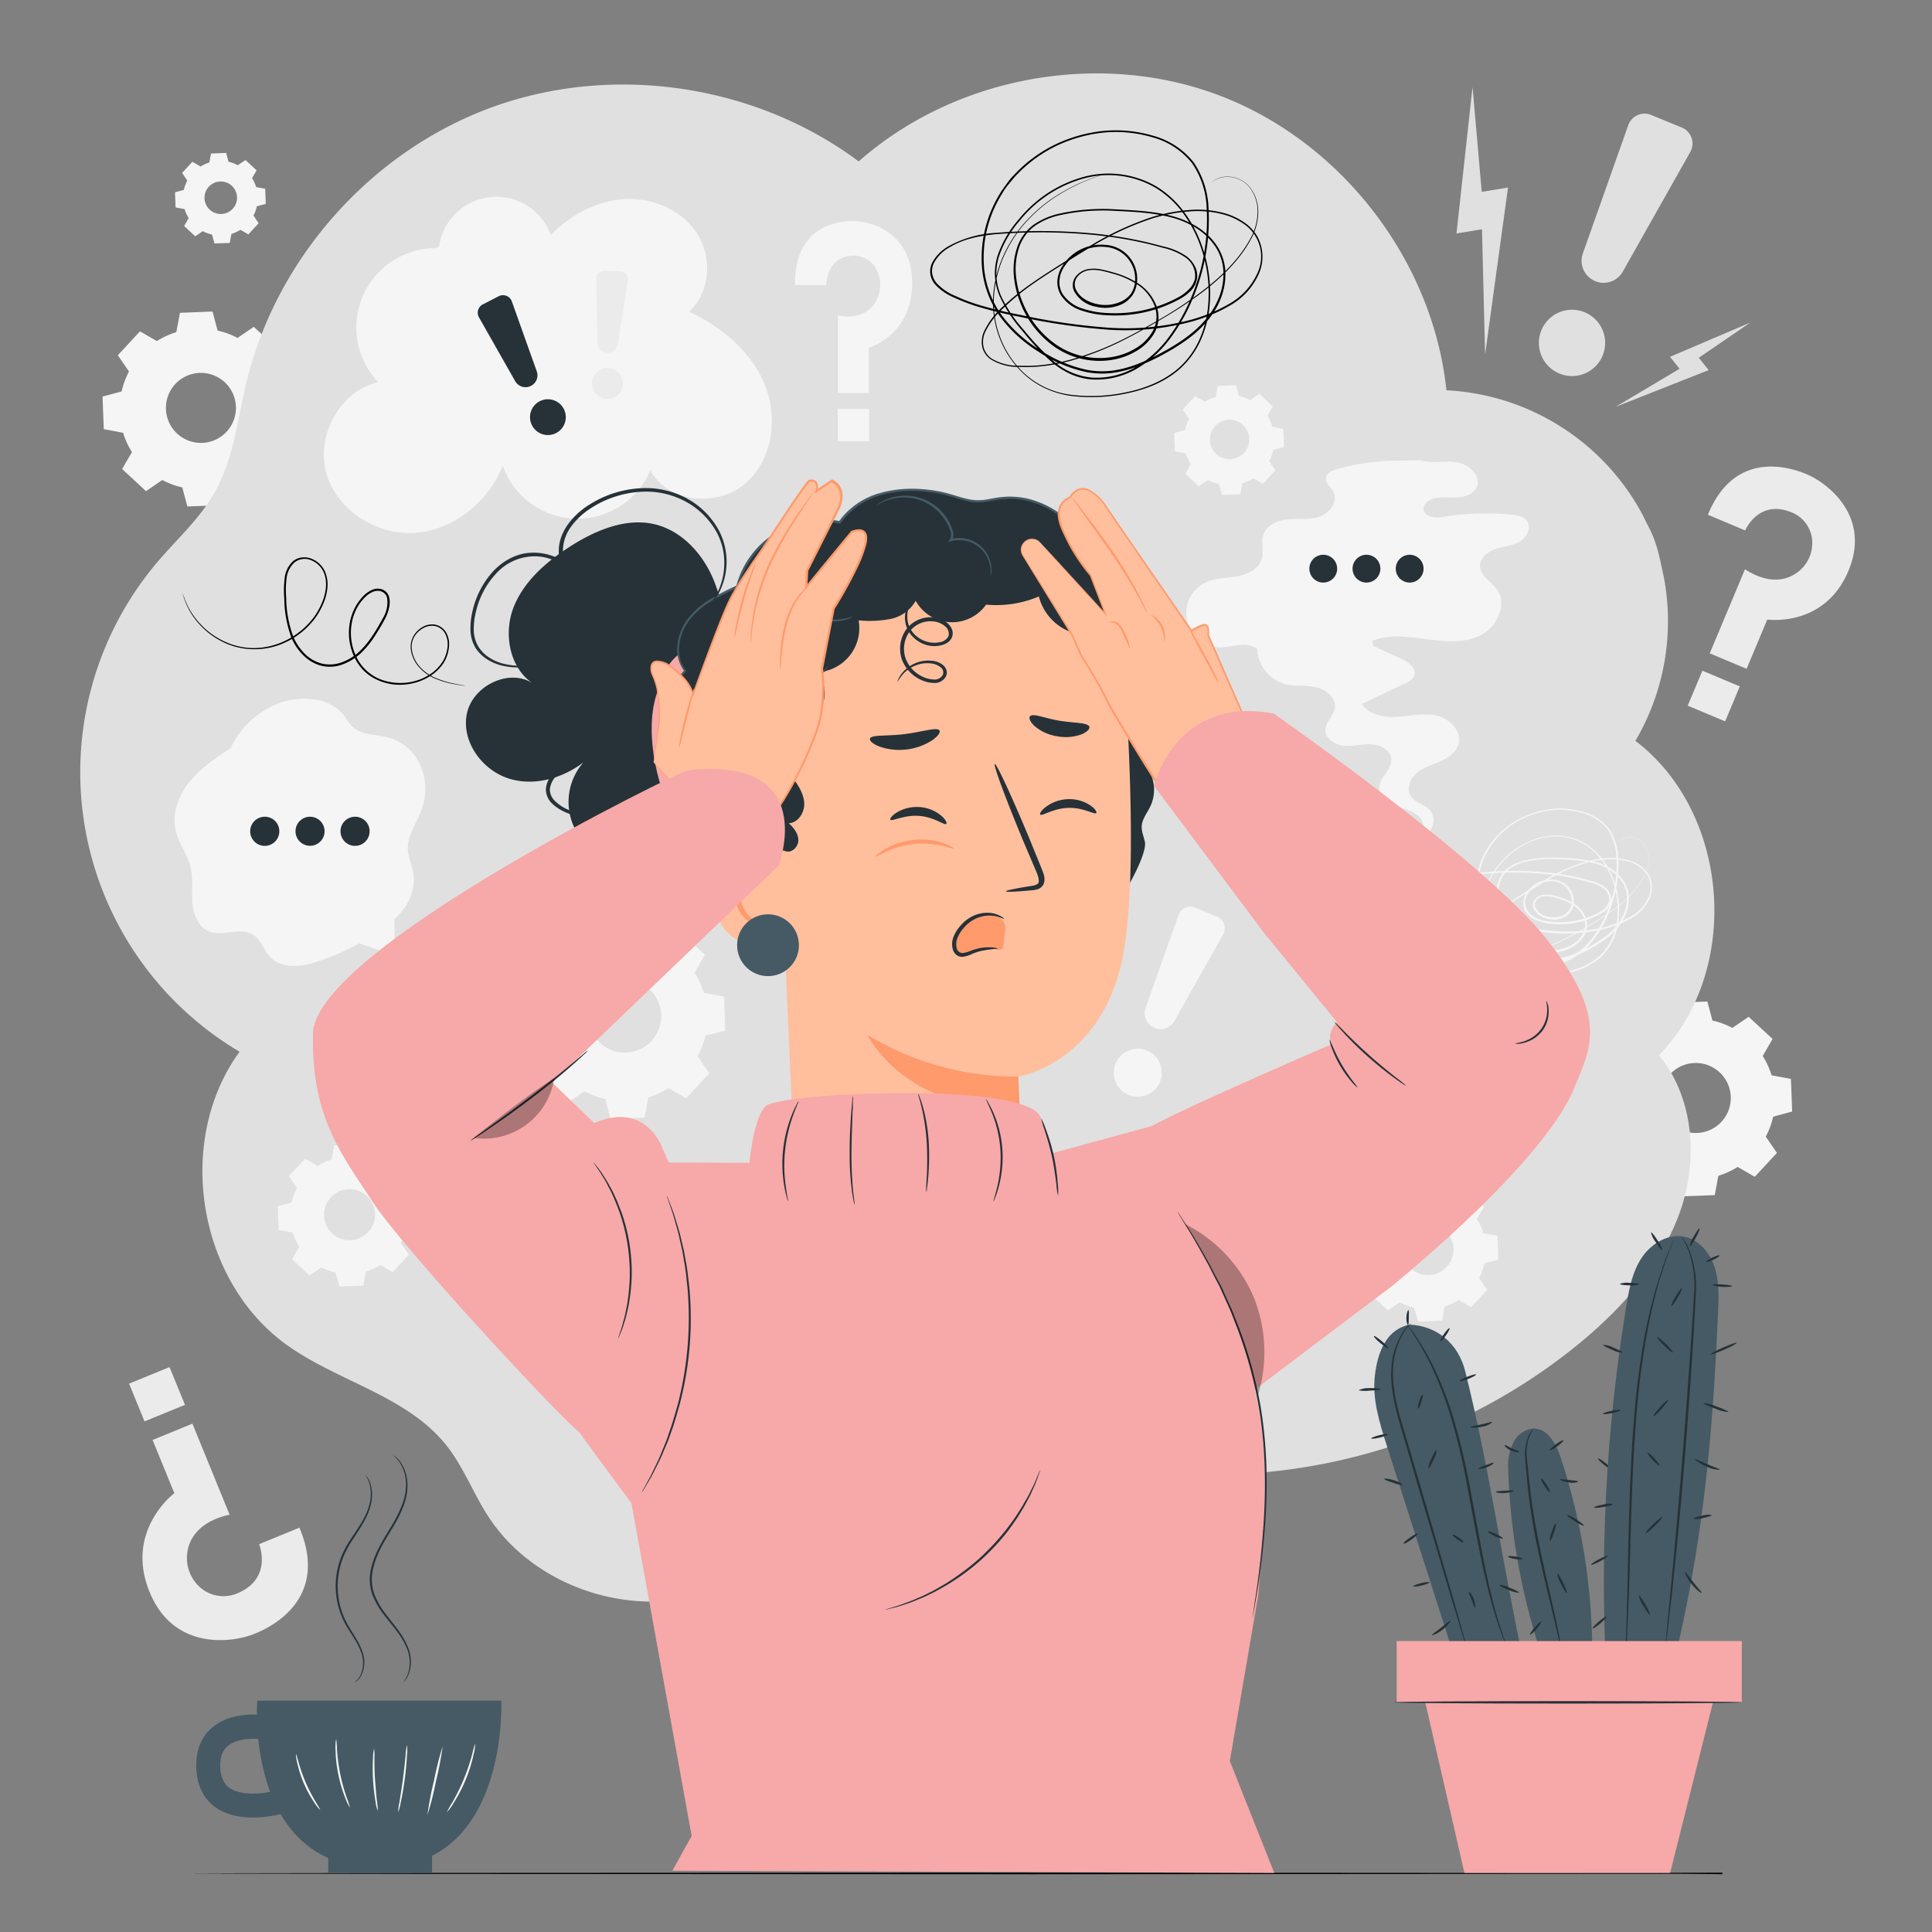 <svg xmlns="http://www.w3.org/2000/svg" viewBox="0 0 500 500"><rect x="0" y="0" width="500" height="500" fill="#808080" stroke="none"/><g id="freepik--background-complete--inject-66"><path d="M40.63,88.25a20.88,20.88,0,0,1,5-2.29l.94-5L55,80.62l1.31,4.93a20.33,20.33,0,0,1,5.16,1.91l4.21-2.88,6.2,5.73-2.56,4.42a20.74,20.74,0,0,1,2.3,5l5,.94L77,109.1,72,110.42a20.71,20.71,0,0,1-1.91,5.16L73,119.79,67.27,126l-4.41-2.55a20.81,20.81,0,0,1-5,2.3l-.93,5-8.44.32-1.32-4.93A20.61,20.61,0,0,1,42,124.22l-4.21,2.89-6.19-5.74L34.16,117a20.43,20.43,0,0,1-2.3-5l-5-.93-.32-8.44,4.93-1.32a21,21,0,0,1,1.91-5.16l-2.88-4.21,5.73-6.19,4.42,2.55ZM45.36,99.4a9.06,9.06,0,1,0,12.8-.48A9.06,9.06,0,0,0,45.36,99.4Z" style="fill:#f5f5f5"></path><path d="M427.49,266.81a20.74,20.74,0,0,1,5-2.3l.94-5,8.43-.32,1.32,4.93a20.3,20.3,0,0,1,5.16,1.9l4.21-2.88,6.19,5.74-2.55,4.41a21,21,0,0,1,2.3,5l5,.93.32,8.44L458.89,289a20.61,20.61,0,0,1-1.91,5.16l2.89,4.21-5.74,6.19L449.71,302a20.71,20.71,0,0,1-5,2.29l-.93,5-8.44.32L434,304.69a20.86,20.86,0,0,1-5.16-1.91l-4.21,2.88-6.19-5.73,2.55-4.42a20.88,20.88,0,0,1-2.29-5l-5-.94-.32-8.43,4.93-1.32a20.33,20.33,0,0,1,1.91-5.16l-2.88-4.21,5.73-6.19,4.42,2.55ZM432.22,278a9.06,9.06,0,1,0,12.8-.49A9.06,9.06,0,0,0,432.22,278Z" style="fill:#f5f5f5"></path><path d="M51.85,43.13a9.75,9.75,0,0,1,2.32-1.07l.44-2.33,3.92-.15.61,2.29a10.07,10.07,0,0,1,2.4.89l2-1.34,2.87,2.67-1.18,2a9.4,9.4,0,0,1,1.06,2.33l2.34.43.15,3.92-2.3.61a9.49,9.49,0,0,1-.88,2.4l1.34,2-2.67,2.88-2.05-1.19a10,10,0,0,1-2.33,1.07l-.43,2.33L55.5,63l-.62-2.29a9.81,9.81,0,0,1-2.4-.89l-1.95,1.34-2.88-2.67,1.19-2.05a9.37,9.37,0,0,1-1.07-2.32l-2.33-.44-.15-3.92,2.29-.61a9.51,9.51,0,0,1,.89-2.4l-1.34-2,2.66-2.88,2.06,1.19Zm2.2,5.18A4.21,4.21,0,1,0,60,48.09,4.22,4.22,0,0,0,54.05,48.31Z" style="fill:#f5f5f5"></path><path d="M77.49,395.36l-10.43,4.27s3.59,8.76-5.45,12.64a9.14,9.14,0,0,1-10.38-2,10.14,10.14,0,0,1-2.71-8.76c.57-3.64,3.37-7.87,10.9-9.51L49.8,368.44l-10.31,4.22,5.63,13.78S32.19,396.1,38.71,412c6.24,15.25,21.37,13.19,27.22,10.8C70.41,421,85.22,413.68,77.49,395.36Z" style="fill:#ebebeb"></path><rect x="34.96" y="355.56" width="11.31" height="10.56" transform="translate(214.86 679.42) rotate(157.75)" style="fill:#ebebeb"></rect><path d="M442,133.22l9.65,4.05s3.4-8.1,11.88-4.72a8.47,8.47,0,0,1,5.48,8.16,9.39,9.39,0,0,1-4,7.53c-2.77,2-7.38,3-13.41-.91l-9.12,21.76,9.54,4,5.35-12.75s14.83,2.15,21-12.6c5.92-14.11-5.37-22.7-10.78-25C463.48,121,449,116.12,442,133.22Z" style="fill:#ebebeb"></path><rect x="438.29" y="175.21" width="10.5" height="9.81" transform="translate(104.14 -157.49) rotate(22.75)" style="fill:#ebebeb"></rect><polygon points="452.97 83.48 432.19 92.35 434.67 95.44 418.14 105.28 442.2 95.78 439.64 92.59 452.97 83.48" style="fill:#e0e0e0"></polygon><polygon points="381.09 22.51 376.94 60.42 383.54 59.33 384.34 91.79 390.27 48.53 383.47 49.66 381.09 22.51" style="fill:#e0e0e0"></polygon><path d="M421.39,32.4,409.64,65.59a5.7,5.7,0,0,0,2.83,7h0a5.69,5.69,0,0,0,7.51-2.3l17.45-30.94A4.47,4.47,0,0,0,435.24,33l-7.93-3.25A4.48,4.48,0,0,0,421.39,32.4Z" style="fill:#e0e0e0"></path><path d="M413.27,94.42a8.58,8.58,0,1,1-.74-12.1A8.59,8.59,0,0,1,413.27,94.42Z" style="fill:#e0e0e0"></path></g><g id="freepik--Table--inject-66"><path d="M409.43,484.71l.62,0,1.82,0,7.1,0,26.81-.06v.28l-182.6.12-154.83-.08-46.92-.08-12.76-.05-3.32,0-1.13,0,1.13,0,3.32,0,12.76-.05,46.92-.08,154.83-.08,182.6.12v.28L419,484.79l-7.1,0-1.82,0Z"></path></g><g id="freepik--Shape--inject-66"><path d="M423.24,191.73a61.09,61.09,0,0,0,7.52-41.49c-.1-.56-.21-1.12-.35-1.69-1-4.9-1.84-8.89-4.21-13.06-.24-.52-.49-1-.75-1.55s-.52-1-.79-1.53A61.08,61.08,0,0,0,374.34,101c-3.51-33.33-26.81-63.81-58-76s-69-5.42-94.11,16.78C195.66,21.92,159,16.4,127.79,27.59s-56,38.72-63.89,70.93c-2.41,9.84-3.41,20.28-8.44,29.08-3.79,6.65-9.6,11.86-14.57,17.68A84.07,84.07,0,0,0,62,272.19c-16.79,23.06-10.9,59.37,12.31,75.94,13.33,9.51,31.11,13.15,41.27,26,4.32,5.46,6.82,12.13,10.57,18,12.75,20,41.08,28.13,62.5,18l113.78-28.92a149.91,149.91,0,0,0,106.93-34.06c10.91-9.12,20.72-20.2,25.45-33.61s3.6-29.48-5.48-40.43C450.78,251.07,447.72,210.33,423.24,191.73Z" style="fill:#e0e0e0"></path></g><g id="freepik--Gears--inject-66"><path d="M149.82,244.93a21.31,21.31,0,0,1,5.21-2.39l1-5.23,8.8-.34,1.37,5.14a21.83,21.83,0,0,1,5.38,2l4.39-3,6.45,6-2.66,4.6a21.61,21.61,0,0,1,2.4,5.22l5.23,1,.33,8.8L182.56,268a21.83,21.83,0,0,1-2,5.38l3,4.39-6,6.46L173,281.6a21.72,21.72,0,0,1-5.21,2.4l-1,5.23-8.8.33-1.37-5.14a21.83,21.83,0,0,1-5.38-2l-4.39,3-6.45-6,2.66-4.6a21.31,21.31,0,0,1-2.39-5.21l-5.23-1-.34-8.79,5.14-1.38a21.83,21.83,0,0,1,2-5.38l-3-4.39,6-6.45,4.6,2.66Zm4.93,11.63a9.44,9.44,0,1,0,13.35-.51A9.45,9.45,0,0,0,154.75,256.56Z" style="fill:#f5f5f5"></path><path d="M311.79,104a11.41,11.41,0,0,1,2.82-1.3l.53-2.82,4.75-.18.74,2.77a12,12,0,0,1,2.91,1.08l2.37-1.63,3.49,3.24L328,107.61a11.76,11.76,0,0,1,1.29,2.82l2.83.53.18,4.75-2.78.74a11.6,11.6,0,0,1-1.07,2.91l1.62,2.37-3.23,3.48-2.49-1.43a11.58,11.58,0,0,1-2.82,1.29l-.52,2.82-4.75.19-.75-2.78a11.56,11.56,0,0,1-2.9-1.08l-2.37,1.63-3.49-3.23,1.44-2.49a12.19,12.19,0,0,1-1.3-2.82l-2.82-.53-.18-4.75,2.78-.74a11.39,11.39,0,0,1,1.07-2.9L306.08,106l3.23-3.49,2.48,1.44Zm2.67,6.28a5.1,5.1,0,1,0,7.21-.28A5.09,5.09,0,0,0,314.46,110.25Z" style="fill:#f5f5f5"></path><path d="M82.17,301.75a15.41,15.41,0,0,1,3.65-1.67l.68-3.66,6.15-.23,1,3.59a15.36,15.36,0,0,1,3.76,1.39l3.06-2.1,4.52,4.18-1.87,3.22a15.06,15.06,0,0,1,1.68,3.65l3.65.68.24,6.15-3.6.95a14.89,14.89,0,0,1-1.39,3.77l2.1,3.06-4.18,4.51-3.21-1.86a15.06,15.06,0,0,1-3.65,1.68L94,332.71l-6.15.24-1-3.6A15,15,0,0,1,83.17,328l-3.06,2.1-4.52-4.18,1.86-3.21A15.41,15.41,0,0,1,75.78,319l-3.65-.68-.24-6.15,3.59-1a15.36,15.36,0,0,1,1.39-3.76l-2.1-3.07L79,299.89l3.22,1.86Zm3.45,8.13a6.6,6.6,0,1,0,9.32-.36A6.59,6.59,0,0,0,85.62,309.88Z" style="fill:#f5f5f5"></path><path d="M361.27,310.78a15,15,0,0,1,3.64-1.68l.69-3.65,6.14-.24,1,3.6a14.83,14.83,0,0,1,3.76,1.39l3.07-2.1,4.51,4.18-1.86,3.21a15.06,15.06,0,0,1,1.68,3.65l3.65.68.23,6.15-3.59,1a15,15,0,0,1-1.39,3.76l2.1,3.07-4.18,4.51-3.22-1.86a15.16,15.16,0,0,1-3.64,1.67l-.68,3.66L367,342l-1-3.59a15.22,15.22,0,0,1-3.76-1.39l-3.07,2.1-4.51-4.18,1.86-3.22a15.13,15.13,0,0,1-1.67-3.64l-3.66-.69-.23-6.14,3.59-1a15.44,15.44,0,0,1,1.39-3.77l-2.1-3.06,4.18-4.51,3.22,1.86Zm3.45,8.12a6.6,6.6,0,1,0,9.32-.35A6.6,6.6,0,0,0,364.72,318.9Z" style="fill:#f5f5f5"></path></g><g id="freepik--speech-bubbles--inject-66"><path d="M109,198.53a12.91,12.91,0,0,0-8.19-7.59c-3.19-.91-6.93-.55-9.42-2.74-1.18-1-1.88-2.52-2.92-3.7A11.86,11.86,0,0,0,81,181c-9.34-1.26-17.91,5.13-21.32,12.61h0c-3.82,2.53-7.7,5.11-10.59,8.67s-4.66,8.31-3.59,12.76c.78,3.27,3,6.05,3.8,9.32.74,3,.25,6.12.48,9.18s1.54,6.41,4.4,7.53c3.53,1.38,7.9-1.21,11.15.72,2.21,1.31,2.93,4.18,4.73,6,3.14,3.18,8.42,2.36,12.64.9A68.06,68.06,0,0,0,96.65,242a27.66,27.66,0,0,0,7.65-6.54A12.66,12.66,0,0,0,107,226c-.34-2-1.31-3.94-1.44-6-.22-3.61,2.16-6.8,3.45-10.19A15.67,15.67,0,0,0,109,198.53Z" style="fill:#f5f5f5"></path><polygon points="102.04 237.79 92.92 244.07 92.91 244.09 102.24 247.39 102.04 237.79" style="fill:#f5f5f5"></polygon><path d="M72.29,215.13a3.77,3.77,0,1,1-3.76-3.76A3.76,3.76,0,0,1,72.29,215.13Z" style="fill:#263238"></path><path d="M84,215.13a3.76,3.76,0,1,1-3.76-3.76A3.76,3.76,0,0,1,84,215.13Z" style="fill:#263238"></path><path d="M95.66,215.13a3.77,3.77,0,1,1-3.77-3.76A3.76,3.76,0,0,1,95.66,215.13Z" style="fill:#263238"></path><path d="M395.28,135c-.85-1.37-2.67-1.7-4.27-1.84a70.31,70.31,0,0,0-17.45.6c-2,.33-4.94.15-5.14-1.91-.12-1.21,1-2.22,2.11-2.66,2-.75,4.17-.39,6.28-.44s4.51-.75,5.36-2.68c1.29-2.94-2.06-6-5.23-6.44s-6.5.42-9.56-.53l-6.67.14a58,58,0,0,0-14.58,2.12c-1.33.37-2.89,1.08-3,2.45s1.3,2.27,1.94,3.46c1.29,2.39-.82,5.41-3.37,6.35s-5.37.56-8.08.77-5.74,1.35-6.63,3.91c-.71,2,.14,4.34-.48,6.39-.79,2.61-3.67,4-6.35,4.46s-5.52.4-8,1.53a8.82,8.82,0,0,0,3.45,16.85c1.92.05,3.8-.53,5.72-.63a6.58,6.58,0,0,1,4,1,10.11,10.11,0,0,0,7,9.1c2.65.71,5.49.26,8.18.83s5.44,2.84,4.93,5.54c-.36,1.92-2.27,3.33-2.43,5.29-.18,2.38,2.41,4.13,4.79,4.34s4.78-.51,7.17-.37,5.06,1.66,5.11,4c.06,2.66-3.07,4.54-3.13,7.2-.05,2.23,2.09,3.88,4.17,4.69s4.41,1.22,6.05,2.73,1.92,4.74-.12,5.64c3.29-.12,5.23-4.9,2.94-7.28-1.41-1.47-3.79-1.87-4.89-3.59-1.21-1.92-.15-4.58,1.6-6s4-2.08,6.1-3,4.16-2.41,4.69-4.62c.81-3.31-2.37-6.45-5.7-7.19s-6.77.09-10.17.3-7.28-.49-9.2-3.31l11.12-5.29a4.21,4.21,0,0,0,2.48-2.14c.61-1.91-1.57-3.47-3.39-4.3l-7.25-3.29a4.45,4.45,0,0,0-.28-1.29c4.39-1.81,9.36-1.11,14.07-.48s9.75,1.14,14-1,7-7.92,4.26-11.81c-1.48-2.1-4.33-3.53-4.39-6.1-.05-2.12,2-3.73,4-4.41s4.22-.81,6.08-1.83S396.4,136.8,395.28,135Z" style="fill:#f5f5f5"></path><circle cx="342.46" cy="147.17" r="3.6" style="fill:#263238"></circle><path d="M357.24,147.17a3.6,3.6,0,1,1-3.6-3.6A3.6,3.6,0,0,1,357.24,147.17Z" style="fill:#263238"></path><circle cx="364.82" cy="147.17" r="3.6" style="fill:#263238"></circle><path d="M112.82,64.24a20.52,20.52,0,0,0-14.91,34.7c-9.82,2.12-16.13,13.63-13.5,23.33s13,16.33,23,15.63,19-8,22.7-17.38a20.48,20.48,0,0,0,38.19,1.2c4.43,8.24,17,9.62,24.27,3.68s8.89-17,5.42-25.67-11.17-15.14-19.66-19.07c5.41-4.88,6.08-13.82,2.23-20s-11.46-9.5-18.74-9.13-14.12,4.07-19.27,9.23a15,15,0,0,0-28.93,3.05" style="fill:#f5f5f5"></path><path d="M123.94,82.1l9.39,16.55a3.08,3.08,0,0,0,3.86,1.32h0a3.07,3.07,0,0,0,1.72-3.88L132.46,78a2.43,2.43,0,0,0-3.37-1.35L125,78.75A2.42,2.42,0,0,0,123.94,82.1Z" style="fill:#263238"></path><path d="M146.39,107.37a4.63,4.63,0,1,1-5.2-4A4.63,4.63,0,0,1,146.39,107.37Z" style="fill:#263238"></path><path d="M154.33,72.25l.3,16.42a2.66,2.66,0,0,0,2.38,2.6h0A2.67,2.67,0,0,0,159.92,89l2.56-16.37a2.1,2.1,0,0,0-2-2.41l-4-.12A2.08,2.08,0,0,0,154.33,72.25Z" style="fill:#ebebeb"></path><path d="M160.94,100.68a4,4,0,1,1-2.31-5.17A4,4,0,0,1,160.94,100.68Z" style="fill:#ebebeb"></path></g><g id="freepik--Symbols--inject-66"><path d="M305,236.81l-8.51,24a4.12,4.12,0,0,0,2,5.07h0a4.13,4.13,0,0,0,5.44-1.66l12.64-22.41a3.24,3.24,0,0,0-1.6-4.58l-5.74-2.36A3.23,3.23,0,0,0,305,236.81Z" style="fill:#f5f5f5"></path><path d="M299.11,281.72a6.21,6.21,0,1,1-.54-8.76A6.22,6.22,0,0,1,299.11,281.72Z" style="fill:#f5f5f5"></path><path d="M205.73,73.77h8.1s0-7.47,7.08-7.61a6.61,6.61,0,0,1,6.35,4.6,8.61,8.61,0,0,1-.58,7.2c-1.37,2.49-4.39,4.75-9.85,3.69v20.06h8V90s11.24-3.19,11.24-16.78c0-13-10.63-16-15.18-16C217.43,57.15,205.57,58.07,205.73,73.77Z" style="fill:#f5f5f5"></path><rect x="216.81" y="105.84" width="8.14" height="8.34" style="fill:#f5f5f5"></rect></g><g id="freepik--Doodles--inject-66"><path d="M419.09,217.73a3.76,3.76,0,0,1,.34-.31,3.53,3.53,0,0,1,1.21-.6,4.45,4.45,0,0,1,2.23,0,4.58,4.58,0,0,1,2.58,1.65,6.36,6.36,0,0,1,1.3,3.67,9.29,9.29,0,0,1-1.12,4.58,27.54,27.54,0,0,1-7.91,8.69,67,67,0,0,1-5.86,3.91c-2.12,1.27-4.36,2.57-6.78,3.78a47.32,47.32,0,0,1-7.85,3.18,29.5,29.5,0,0,1-4.39,1,24,24,0,0,1-4.66.25,8.53,8.53,0,0,1-4.68-1.2,3.5,3.5,0,0,1-1.42-2.09,4.36,4.36,0,0,1,.32-2.54,12.86,12.86,0,0,1,3.15-4.08,37.34,37.34,0,0,1,4.11-3.36c2.94-2.08,6.07-4,9.29-6a48.22,48.22,0,0,1,10.51-5,26.79,26.79,0,0,1,6-1.16,16.2,16.2,0,0,1,6.17.58,8.68,8.68,0,0,1,5.09,3.71,7,7,0,0,1,.11,6.37,11,11,0,0,1-4.51,4.8,26.31,26.31,0,0,1-6.2,2.62,41.3,41.3,0,0,1-13.71,1.33,103.36,103.36,0,0,1-14.12-2,66.94,66.94,0,0,1-7.11-1.74,29.91,29.91,0,0,1-3.47-1.34,8.9,8.9,0,0,1-3.13-2.13,3.45,3.45,0,0,1-.83-1.78,3.32,3.32,0,0,1,.33-2,6.87,6.87,0,0,1,2.75-2.7,17.55,17.55,0,0,1,7.37-2.1,89.12,89.12,0,0,1,15.58,0,68.41,68.41,0,0,1,7.86,1.18c1.3.27,2.6.6,3.89,1a10.63,10.63,0,0,1,3.76,1.63,4,4,0,0,1,1.67,3.74,5.07,5.07,0,0,1-2.65,3.19,21.63,21.63,0,0,1-7.84,2.58,22.35,22.35,0,0,1-4.17.14,14.43,14.43,0,0,1-4.14-.78,6.19,6.19,0,0,1-3.39-2.59,4.44,4.44,0,0,1,0-4.26,7.48,7.48,0,0,1,7.29-3.88,5.57,5.57,0,0,1,5.21,6.09,4.35,4.35,0,0,1-2.42,3.61,6.43,6.43,0,0,1-4.38.43,5,5,0,0,1-3.56-2.6,2.38,2.38,0,0,1,.23-2.32,3.26,3.26,0,0,1,1.93-1.26,9,9,0,0,1,4.42.53,13.6,13.6,0,0,1,4.06,1.83,7.56,7.56,0,0,1,2.82,3.49,5.33,5.33,0,0,1-.25,4.48,8,8,0,0,1-3.23,3.16,11.32,11.32,0,0,1-4.31,1.39,12.78,12.78,0,0,1-8.67-2.15,15.55,15.55,0,0,1-5.6-7.08,13.26,13.26,0,0,1-.61-9,7.64,7.64,0,0,1,2.69-3.76,11.92,11.92,0,0,1,4.22-1.83,32.67,32.67,0,0,1,9-.7,46.37,46.37,0,0,1,8.94,1,12.69,12.69,0,0,1,7.49,4.76,8.38,8.38,0,0,1,1.49,4.25,10.53,10.53,0,0,1-.69,4.42,15.25,15.25,0,0,1-5.55,6.81,33.3,33.3,0,0,1-3.71,2.32,34.64,34.64,0,0,1-3.94,1.88,15.18,15.18,0,0,1-8.57,1.07,24.85,24.85,0,0,1-14.15-9.11,16,16,0,0,1-2.87-7.9,19.37,19.37,0,0,1,1.1-8.25,19.85,19.85,0,0,1,4.34-7,22.67,22.67,0,0,1,6.62-4.77,23.59,23.59,0,0,1,7.78-2.13,21.41,21.41,0,0,1,7.93.81,12.57,12.57,0,0,1,6.55,4.31,14.16,14.16,0,0,1,2.43,7.37,33.12,33.12,0,0,1-2.62,14.89,30.22,30.22,0,0,1-3.72,6.46,18.11,18.11,0,0,1-5.49,4.86,13,13,0,0,1-7,1.64,11.22,11.22,0,0,1-6.52-2.77,40,40,0,0,1-4.79-5.06,22.83,22.83,0,0,1-3.77-5.73,10.15,10.15,0,0,1-.76-3.34,9.48,9.48,0,0,1,.48-3.35,17.17,17.17,0,0,1,3.34-5.7,20.59,20.59,0,0,1,10.58-6.95,15.44,15.44,0,0,1,11.91,1.62,18,18,0,0,1,7.09,9.09,22.57,22.57,0,0,1,1.33,10.93,15.21,15.21,0,0,1-4.53,9.28,18.12,18.12,0,0,1-8.81,4.17,26.92,26.92,0,0,1-9.13.39,13.8,13.8,0,0,1-7.6-3.57,15.65,15.65,0,0,1-4.14-6.53,16.13,16.13,0,0,1-.67-7,20.26,20.26,0,0,1,4.79-10.67,25,25,0,0,1,6.71-5.42,30.91,30.91,0,0,1,4.86-2.18c1.13-.38,1.73-.53,1.73-.53s-.14.06-.43.15-.72.23-1.28.44A30.26,30.26,0,0,0,395.5,219a25,25,0,0,0-6.64,5.44,20,20,0,0,0-4.71,10.58,15.88,15.88,0,0,0,.69,6.9,15.38,15.38,0,0,0,4.09,6.42,13.62,13.62,0,0,0,7.47,3.49,26.88,26.88,0,0,0,9-.41,18,18,0,0,0,8.66-4.12,14.81,14.81,0,0,0,4.41-9.09,22.35,22.35,0,0,0-1.32-10.76,17.63,17.63,0,0,0-7-8.9A15.06,15.06,0,0,0,398.59,217a20.2,20.2,0,0,0-10.36,6.84,17.12,17.12,0,0,0-3.26,5.56,9.27,9.27,0,0,0-.46,3.22,9.93,9.93,0,0,0,.73,3.19,22.35,22.35,0,0,0,3.72,5.61,38.72,38.72,0,0,0,4.74,5,10.74,10.74,0,0,0,6.27,2.66,12.49,12.49,0,0,0,6.78-1.59,17.7,17.7,0,0,0,5.35-4.75,29.8,29.8,0,0,0,3.64-6.36,32.5,32.5,0,0,0,2.58-14.67,13.72,13.72,0,0,0-2.34-7.13,12.09,12.09,0,0,0-6.31-4.13,20.86,20.86,0,0,0-7.75-.79,23.13,23.13,0,0,0-7.61,2.09,20.61,20.61,0,0,0-10.7,11.51,18.82,18.82,0,0,0-1.07,8.05,15.49,15.49,0,0,0,2.78,7.65,24.46,24.46,0,0,0,13.84,8.9,14.69,14.69,0,0,0,8.28-1,35.39,35.39,0,0,0,3.88-1.86A31.55,31.55,0,0,0,415,242.7a14.7,14.7,0,0,0,5.36-6.57,10.08,10.08,0,0,0,.67-4.2,7.93,7.93,0,0,0-1.4-4,12.22,12.22,0,0,0-7.2-4.56,46.19,46.19,0,0,0-8.83-1,31.9,31.9,0,0,0-8.88.69,11.43,11.43,0,0,0-4,1.74,7,7,0,0,0-2.5,3.51,12.68,12.68,0,0,0,.59,8.68,15.07,15.07,0,0,0,5.41,6.84,12.26,12.26,0,0,0,8.33,2.06,10.57,10.57,0,0,0,4.1-1.32,7.49,7.49,0,0,0,3-2.95,4.77,4.77,0,0,0,.22-4.06,7,7,0,0,0-2.63-3.25,13.35,13.35,0,0,0-3.9-1.76,8.76,8.76,0,0,0-4.16-.52,2.76,2.76,0,0,0-1.63,1.06,1.85,1.85,0,0,0-.18,1.82,4.5,4.5,0,0,0,3.21,2.3,5.94,5.94,0,0,0,4-.38,3.92,3.92,0,0,0,2.15-3.21,5.29,5.29,0,0,0-1.21-3.78,5.21,5.21,0,0,0-3.55-1.75,7,7,0,0,0-6.79,3.6,3.93,3.93,0,0,0,0,3.79,5.77,5.77,0,0,0,3.12,2.36,13.88,13.88,0,0,0,4,.75,21.4,21.4,0,0,0,4.08-.13A21,21,0,0,0,414,236a4.58,4.58,0,0,0,2.43-2.85,3.55,3.55,0,0,0-1.49-3.27,10.21,10.21,0,0,0-3.59-1.54c-1.28-.36-2.57-.69-3.86-1a69.46,69.46,0,0,0-7.81-1.18,90.07,90.07,0,0,0-15.49,0,17.31,17.31,0,0,0-7.18,2,6.41,6.41,0,0,0-2.57,2.51,2.84,2.84,0,0,0,.45,3.23,8.39,8.39,0,0,0,3,2,30.17,30.17,0,0,0,3.42,1.32,62.1,62.1,0,0,0,7.06,1.73,100,100,0,0,0,14.05,2A40.65,40.65,0,0,0,416,239.72a25.82,25.82,0,0,0,6.11-2.57,10.7,10.7,0,0,0,4.36-4.61,6.56,6.56,0,0,0-.09-6,8.38,8.38,0,0,0-4.87-3.54,16.19,16.19,0,0,0-6-.57,26.22,26.22,0,0,0-5.86,1.15,47.7,47.7,0,0,0-10.44,4.94c-3.21,2-6.36,3.91-9.27,6a36.06,36.06,0,0,0-4.08,3.33,12.49,12.49,0,0,0-3.09,4,4,4,0,0,0-.31,2.36,3.17,3.17,0,0,0,1.29,1.9,8.32,8.32,0,0,0,4.52,1.16,24.28,24.28,0,0,0,4.61-.24,29.36,29.36,0,0,0,4.36-1,47.5,47.5,0,0,0,7.81-3.14c2.42-1.2,4.66-2.5,6.77-3.76a63.32,63.32,0,0,0,5.86-3.87,27.56,27.56,0,0,0,7.89-8.6,9.19,9.19,0,0,0,1.13-4.51,6.27,6.27,0,0,0-1.26-3.61,4.45,4.45,0,0,0-2.51-1.63,4.33,4.33,0,0,0-2.19,0A3.83,3.83,0,0,0,419.09,217.73Z" style="fill:#f5f5f5"></path><path d="M313.39,47.38a5.64,5.64,0,0,1,2.49-1.44,7,7,0,0,1,3.56,0,7.29,7.29,0,0,1,4.11,2.63,10.18,10.18,0,0,1,2.07,5.86,14.75,14.75,0,0,1-1.79,7.32c-2.57,4.88-7,9.61-12.67,13.9a106.27,106.27,0,0,1-9.39,6.25c-3.39,2-7,4.11-10.86,6.05A75.22,75.22,0,0,1,278.35,93a47.22,47.22,0,0,1-7,1.56,38.33,38.33,0,0,1-7.45.4A13.48,13.48,0,0,1,256.42,93a5.38,5.38,0,0,1-2.23-3.28,6.71,6.71,0,0,1,.5-4,20.58,20.58,0,0,1,5-6.51,60.65,60.65,0,0,1,6.58-5.38c2.33-1.67,4.78-3.25,7.27-4.83s5-3.19,7.6-4.76a77.27,77.27,0,0,1,16.82-8,42.51,42.51,0,0,1,9.5-1.86,26.14,26.14,0,0,1,9.85.92,17,17,0,0,1,4.57,2.18,11.19,11.19,0,0,1,3.52,3.72,11,11,0,0,1,.18,10.1A17.53,17.53,0,0,1,318.42,79a41.75,41.75,0,0,1-9.91,4.19,66,66,0,0,1-21.92,2.11A163.08,163.08,0,0,1,264,82a105.35,105.35,0,0,1-11.38-2.78,49.83,49.83,0,0,1-5.54-2.14,14.16,14.16,0,0,1-5-3.39,5.41,5.41,0,0,1-1.31-2.78,5.17,5.17,0,0,1,.52-3,10.83,10.83,0,0,1,4.35-4.27,28.24,28.24,0,0,1,11.75-3.35,145.21,145.21,0,0,1,24.93.08,108.25,108.25,0,0,1,12.58,1.9c2.09.43,4.17,1,6.23,1.53a16.89,16.89,0,0,1,6,2.58,7.51,7.51,0,0,1,2.12,2.56,5.23,5.23,0,0,1,.51,3.3,5.91,5.91,0,0,1-1.56,3,12,12,0,0,1-2.62,2,34.51,34.51,0,0,1-12.5,4.12,36.11,36.11,0,0,1-6.66.22,23.4,23.4,0,0,1-6.59-1.24,9.83,9.83,0,0,1-5.34-4.09,6.49,6.49,0,0,1-.85-3.34,7.9,7.9,0,0,1,.88-3.34A11.82,11.82,0,0,1,286,63.37,8.77,8.77,0,0,1,294.26,73a7.32,7.32,0,0,1-1.14,3.34,7.11,7.11,0,0,1-2.66,2.33,10.21,10.21,0,0,1-6.92.68,7.88,7.88,0,0,1-5.6-4.08,3.68,3.68,0,0,1,.35-3.56,5.21,5.21,0,0,1,3-2,9,9,0,0,1,3.58,0c1.17.21,2.3.53,3.43.85a22.57,22.57,0,0,1,6.45,2.91A12.09,12.09,0,0,1,299.22,79a8.86,8.86,0,0,1,.6,3.57,8.49,8.49,0,0,1-1,3.49,12.83,12.83,0,0,1-5.12,5,16.19,16.19,0,0,1-3.31,1.44,17.62,17.62,0,0,1-3.53.76,20.39,20.39,0,0,1-13.8-3.41,24.83,24.83,0,0,1-8.91-11.27,24.33,24.33,0,0,1-1.75-7.09,18,18,0,0,1,.78-7.28,12.13,12.13,0,0,1,4.25-6,18.83,18.83,0,0,1,6.71-2.91,52.2,52.2,0,0,1,14.41-1.13c4.79.25,9.61.44,14.28,1.61s9.15,3.57,11.92,7.56a13.29,13.29,0,0,1,2.36,6.73,16.77,16.77,0,0,1-1.11,7c-1.66,4.5-5.06,8.1-8.82,10.84a53,53,0,0,1-5.94,3.7,54.93,54.93,0,0,1-6.29,3,28.84,28.84,0,0,1-6.7,1.85,21.54,21.54,0,0,1-6.94-.14A35.76,35.76,0,0,1,268.73,91a35.7,35.7,0,0,1-10-9.19,25.49,25.49,0,0,1-4.59-12.58,31.7,31.7,0,0,1,4.65-19.14c.56-1,1.26-1.81,1.88-2.72s1.38-1.71,2.15-2.5a36.1,36.1,0,0,1,10.56-7.61,37.66,37.66,0,0,1,12.42-3.4,34.14,34.14,0,0,1,12.65,1.28A20.06,20.06,0,0,1,308.9,42a22.45,22.45,0,0,1,3.86,11.73,52.62,52.62,0,0,1-4.18,23.79,48.54,48.54,0,0,1-5.93,10.31,28.75,28.75,0,0,1-8.76,7.76,20.71,20.71,0,0,1-11.18,2.62,16.57,16.57,0,0,1-5.56-1.37,21,21,0,0,1-4.8-3,62.86,62.86,0,0,1-7.66-8.1,36.49,36.49,0,0,1-6-9.14,16,16,0,0,1-1.21-5.3,15.44,15.44,0,0,1,.76-5.33,27.91,27.91,0,0,1,5.33-9.1,32.78,32.78,0,0,1,16.88-11.09,24.63,24.63,0,0,1,19,2.58,25.41,25.41,0,0,1,6.93,6.41,32.89,32.89,0,0,1,4.4,8.1,36.3,36.3,0,0,1,2.13,17.46,27.55,27.55,0,0,1-2.37,8.15,22.27,22.27,0,0,1-4.85,6.66c-4,3.71-9.14,5.64-14.08,6.66a43.27,43.27,0,0,1-14.6.63,23.6,23.6,0,0,1-6.64-2,21.74,21.74,0,0,1-5.49-3.74,24.86,24.86,0,0,1-6.62-10.43,25.73,25.73,0,0,1-1.08-11.17A30.85,30.85,0,0,1,260,65.47a33.49,33.49,0,0,1,4.82-7.41,39.56,39.56,0,0,1,10.73-8.69,47.3,47.3,0,0,1,7.77-3.5c1.82-.63,2.78-.87,2.78-.87l-.7.23c-.46.14-1.15.37-2.06.69a48.67,48.67,0,0,0-7.73,3.54,39.92,39.92,0,0,0-10.68,8.7,33.94,33.94,0,0,0-4.77,7.39,30.59,30.59,0,0,0-2.78,9.6,25.28,25.28,0,0,0,1.09,11.07A24.52,24.52,0,0,0,265,96.54a21.77,21.77,0,0,0,12,5.61,43,43,0,0,0,14.5-.64c4.9-1,10-3,13.93-6.61a21.92,21.92,0,0,0,4.77-6.57,27.14,27.14,0,0,0,2.33-8.06A35.89,35.89,0,0,0,310.42,63a32.53,32.53,0,0,0-4.36-8,25,25,0,0,0-6.84-6.31,24.22,24.22,0,0,0-18.7-2.52,32.44,32.44,0,0,0-16.67,11,27.4,27.4,0,0,0-5.25,9,15.21,15.21,0,0,0-.74,5.19A15.74,15.74,0,0,0,259,76.43a36.2,36.2,0,0,0,6,9,63.58,63.58,0,0,0,7.62,8,17.43,17.43,0,0,0,10.11,4.3,20.29,20.29,0,0,0,10.94-2.57,28.67,28.67,0,0,0,8.61-7.64,47.85,47.85,0,0,0,5.87-10.22,52.17,52.17,0,0,0,4.13-23.58,21.89,21.89,0,0,0-3.77-11.48,19.61,19.61,0,0,0-10.19-6.69,33.53,33.53,0,0,0-12.46-1.26,37.44,37.44,0,0,0-12.25,3.36,35.48,35.48,0,0,0-10.41,7.51c-.76.77-1.42,1.64-2.12,2.46s-1.3,1.74-1.85,2.68a31.27,31.27,0,0,0-4.57,18.83,25,25,0,0,0,4.5,12.34,35.13,35.13,0,0,0,9.83,9,35.31,35.31,0,0,0,12.42,5.27,21.07,21.07,0,0,0,6.77.14,29.18,29.18,0,0,0,6.59-1.82,55.65,55.65,0,0,0,6.23-3,50.25,50.25,0,0,0,5.88-3.67c3.72-2.7,7-6.22,8.65-10.6a16.28,16.28,0,0,0,1.07-6.8,12.78,12.78,0,0,0-2.27-6.47,16.68,16.68,0,0,0-5.11-4.71,23.16,23.16,0,0,0-6.51-2.65c-4.59-1.15-9.4-1.34-14.17-1.59a51.46,51.46,0,0,0-14.27,1.12,18.17,18.17,0,0,0-6.52,2.82,11.41,11.41,0,0,0-4.06,5.7,17.43,17.43,0,0,0-.76,7.07,23.71,23.71,0,0,0,1.71,6.93,24.33,24.33,0,0,0,8.72,11,19.84,19.84,0,0,0,13.45,3.32,16.77,16.77,0,0,0,3.43-.73,15.54,15.54,0,0,0,3.21-1.4,12.26,12.26,0,0,0,4.92-4.79,7.85,7.85,0,0,0,.36-6.63,11.53,11.53,0,0,0-4.28-5.28,21.85,21.85,0,0,0-6.3-2.84c-2.22-.61-4.53-1.35-6.74-.85a4.67,4.67,0,0,0-2.7,1.77,3.15,3.15,0,0,0-.3,3.07,5.89,5.89,0,0,0,2.15,2.47,9.3,9.3,0,0,0,3.09,1.31,9.76,9.76,0,0,0,6.57-.63A6.52,6.52,0,0,0,292.69,76a6.68,6.68,0,0,0,1.06-3.1,8.28,8.28,0,0,0-7.76-9,11.33,11.33,0,0,0-11,5.86,7.28,7.28,0,0,0-.82,3.12,6,6,0,0,0,.77,3.09A9.48,9.48,0,0,0,280,79.8,23.14,23.14,0,0,0,286.44,81a35.14,35.14,0,0,0,6.57-.22,33.84,33.84,0,0,0,12.31-4.05,11.11,11.11,0,0,0,2.5-2,5.37,5.37,0,0,0,1.45-2.71,5.77,5.77,0,0,0-2.45-5.38,16.49,16.49,0,0,0-5.79-2.5c-2.06-.57-4.12-1.1-6.2-1.53a107.22,107.22,0,0,0-12.52-1.89,143.29,143.29,0,0,0-24.85-.09c-4,.4-8.11,1.22-11.55,3.28A10.31,10.31,0,0,0,241.73,68a4.73,4.73,0,0,0-.48,2.78,5,5,0,0,0,1.21,2.56,13.54,13.54,0,0,0,4.81,3.26,47.39,47.39,0,0,0,5.48,2.13,105.06,105.06,0,0,0,11.33,2.77,162.8,162.8,0,0,0,22.53,3.29,65.68,65.68,0,0,0,21.79-2.08,41.93,41.93,0,0,0,9.81-4.13,17.29,17.29,0,0,0,7-7.45,10.2,10.2,0,0,0-3.55-13.34,16.94,16.94,0,0,0-4.46-2.13,25.78,25.78,0,0,0-9.71-.91,41.89,41.89,0,0,0-9.42,1.83,77,77,0,0,0-16.75,7.94c-2.59,1.56-5.11,3.17-7.6,4.74s-4.93,3.16-7.26,4.82A60.07,60.07,0,0,0,260,79.45a20.32,20.32,0,0,0-5,6.4,6.37,6.37,0,0,0-.49,3.83,5.17,5.17,0,0,0,2.1,3.11,13.35,13.35,0,0,0,7.29,1.86,37.82,37.82,0,0,0,7.4-.39,46.39,46.39,0,0,0,7-1.54,76,76,0,0,0,12.53-5c3.87-1.93,7.46-4,10.85-6A105.23,105.23,0,0,0,311,75.44c5.67-4.27,10.1-9,12.66-13.81a14.61,14.61,0,0,0,1.8-7.24,10.16,10.16,0,0,0-2-5.81A7.14,7.14,0,0,0,319.42,46a6.94,6.94,0,0,0-3.53,0A5.88,5.88,0,0,0,313.39,47.38Z"></path><path d="M120.41,177.5s-.19,0-.56-.06l-1.61-.26a23.8,23.8,0,0,1-6-1.73,11.23,11.23,0,0,1-3.68-2.68,8.45,8.45,0,0,1-2.25-4.9,5.7,5.7,0,0,1,.56-3,6.36,6.36,0,0,1,2.18-2.41,5.06,5.06,0,0,1,3.33-.84,4.28,4.28,0,0,1,3,1.95,6,6,0,0,1,.82,3.71,9.5,9.5,0,0,1-1.11,3.81,8.51,8.51,0,0,1-1.2,1.67,12.19,12.19,0,0,1-1.51,1.45,14,14,0,0,1-3.73,2.09,15.23,15.23,0,0,1-4.33.89,13.84,13.84,0,0,1-4.55-.47,13.16,13.16,0,0,1-4.26-2,11.75,11.75,0,0,1-3.24-3.59,14.65,14.65,0,0,1-1.78-9.71,13.49,13.49,0,0,1,1.77-4.87,13,13,0,0,1,1.6-2.11A7.22,7.22,0,0,1,96,152.8a3.68,3.68,0,0,1,2.75-.32,3.15,3.15,0,0,1,1.23.75,3.1,3.1,0,0,1,.71,1.26,5.81,5.81,0,0,1,0,2.78,10.92,10.92,0,0,1-.91,2.61c-.85,1.64-1.78,3.19-2.79,4.75A24,24,0,0,1,93.43,169a14.11,14.11,0,0,1-4.78,2.95,9.36,9.36,0,0,1-5.54.33,10.17,10.17,0,0,1-4.7-2.79,14.1,14.1,0,0,1-3-4.48,30.31,30.31,0,0,1-1.84-10.2,24.34,24.34,0,0,1,.09-5.05,7,7,0,0,1,2.13-4.48,4.44,4.44,0,0,1,2.28-1,5.09,5.09,0,0,1,2.45.28,6.47,6.47,0,0,1,3.5,3.16,8.58,8.58,0,0,1,.7,4.53,13.87,13.87,0,0,1-1.17,4.26,19,19,0,0,1-2.16,3.69A20.39,20.39,0,0,1,72,167a18.78,18.78,0,0,1-6.9,1A18,18,0,0,1,59,166.72a20.34,20.34,0,0,1-8-5.86,18.74,18.74,0,0,1-3.15-5.44,11.69,11.69,0,0,1-.48-1.56,5.1,5.1,0,0,1-.13-.54s.19.73.71,2.07a19.33,19.33,0,0,0,3.21,5.34,20.15,20.15,0,0,0,7.93,5.72,17.74,17.74,0,0,0,6,1.26,18.53,18.53,0,0,0,6.77-1.07,20.12,20.12,0,0,0,9.25-6.75,18.38,18.38,0,0,0,2.09-3.61,13.54,13.54,0,0,0,1.13-4.13,8.13,8.13,0,0,0-.67-4.29,6,6,0,0,0-3.25-2.92,4.2,4.2,0,0,0-4.26.67,6.58,6.58,0,0,0-2,4.19,24.73,24.73,0,0,0-.08,4.95,29.87,29.87,0,0,0,1.82,10,13.88,13.88,0,0,0,2.87,4.32,9.74,9.74,0,0,0,4.47,2.65,9,9,0,0,0,5.24-.32,13.47,13.47,0,0,0,4.59-2.84c2.67-2.53,4.5-5.8,6.23-8.93a7.83,7.83,0,0,0,.88-5,2.5,2.5,0,0,0-.59-1,2.67,2.67,0,0,0-1-.62,3.2,3.2,0,0,0-2.37.29,6.75,6.75,0,0,0-2,1.53,12,12,0,0,0-1.54,2A13.07,13.07,0,0,0,91,161.5a14.24,14.24,0,0,0,1.7,9.39,11.73,11.73,0,0,0,7.21,5.39,14.47,14.47,0,0,0,8.61-.38,14,14,0,0,0,3.62-2,11,11,0,0,0,2.61-3,9.28,9.28,0,0,0,1.09-3.64,5.83,5.83,0,0,0-.75-3.49,3.9,3.9,0,0,0-2.76-1.8,4.76,4.76,0,0,0-3.11.77A5.94,5.94,0,0,0,107.1,165a5.36,5.36,0,0,0-.55,2.84,8.26,8.26,0,0,0,2.14,4.76,11.34,11.34,0,0,0,3.59,2.66,25.2,25.2,0,0,0,6,1.81l1.6.3Z"></path></g><g id="freepik--Mug--inject-66"><path d="M50.79,456.87c0,5.9,2.58,9.07,4.75,10.69,2.91,2.17,6.62,2.81,9.94,2.81a31.91,31.91,0,0,0,7.16-.87c4.68,8.05,12.86,14.45,27.15,13.8,31.92-1.48,29.93-43.16,29.93-43.16H66.58s-.1,1.37-.08,3.6c-3-.1-8,.28-11.57,3.33C53,448.67,50.79,451.66,50.79,456.87Zm6.22,0c0-2.3.63-3.95,1.93-5,2.11-1.79,5.75-2,7.91-1.83a55.45,55.45,0,0,0,3.07,13.71c-3.14.56-8,.88-10.67-1.15C57.75,461.43,57,459.58,57,456.87Z" style="fill:#455a64"></path><path d="M115.64,469a21.49,21.49,0,0,1,1.39-2.47,54.82,54.82,0,0,0,3-6.12,52.74,52.74,0,0,0,2.18-6.45,22.69,22.69,0,0,1,.77-2.74,11.92,11.92,0,0,1-.41,2.82,38.05,38.05,0,0,1-2.06,6.57,38.8,38.8,0,0,1-3.18,6.11A11.37,11.37,0,0,1,115.64,469Z" style="fill:#f5f5f5"></path><path d="M110.62,469.71a80.61,80.61,0,0,1,1.71-8.92,78.6,78.6,0,0,1,2.22-8.81,80.14,80.14,0,0,1-1.71,8.92A75.41,75.41,0,0,1,110.62,469.71Z" style="fill:#f5f5f5"></path><path d="M103.05,469a13,13,0,0,1,.32-2.56c.25-1.56.59-3.73.91-6.12s.54-4.58.7-6.16a14.79,14.79,0,0,1,.34-2.55,11.11,11.11,0,0,1,0,2.58c-.07,1.59-.24,3.79-.56,6.2s-.71,4.57-1.06,6.12A12.22,12.22,0,0,1,103.05,469Z" style="fill:#f5f5f5"></path><path d="M96.82,452.51a13.63,13.63,0,0,1,.08,2.38c0,1.46,0,3.48.16,5.7s.34,4.24.51,5.69a13.86,13.86,0,0,1,.2,2.37,8.88,8.88,0,0,1-.57-2.31,51.9,51.9,0,0,1-.66-5.72,49.75,49.75,0,0,1,0-5.74A9.5,9.5,0,0,1,96.82,452.51Z" style="fill:#f5f5f5"></path><path d="M87,450a20.47,20.47,0,0,1,.2,2.68,49.54,49.54,0,0,0,.85,6.41,48.15,48.15,0,0,0,1.71,6.23,20.07,20.07,0,0,1,.85,2.55,10.81,10.81,0,0,1-1.2-2.42,36.2,36.2,0,0,1-1.87-6.26,35.6,35.6,0,0,1-.71-6.49A10.45,10.45,0,0,1,87,450Z" style="fill:#f5f5f5"></path><path d="M76.62,453.92c.16,0,.79,3.47,2.53,7.47s3.85,6.86,3.71,7a8.31,8.31,0,0,1-1.47-1.82,29.41,29.41,0,0,1-2.72-4.94,30.5,30.5,0,0,1-1.74-5.36A8.4,8.4,0,0,1,76.62,453.92Z" style="fill:#f5f5f5"></path><path d="M101.77,376.6a4,4,0,0,1,.55.38,6.92,6.92,0,0,1,1.32,1.39,10.69,10.69,0,0,1,1.79,6.73c-.07,3-1.52,6.41-3.51,9.76s-4.47,6.95-5.4,11.34a11.55,11.55,0,0,0,.36,6.35,20.46,20.46,0,0,0,3,5.22c1.17,1.55,2.37,3,3.38,4.4a19.38,19.38,0,0,1,2.37,4.26,9.47,9.47,0,0,1,.1,6.94,6,6,0,0,1-1,1.64,2.63,2.63,0,0,1-.47.47,8.74,8.74,0,0,0,1.28-2.19,9.5,9.5,0,0,0-.26-6.73,18.93,18.93,0,0,0-2.38-4.13c-1-1.4-2.22-2.81-3.42-4.37a20.55,20.55,0,0,1-3.1-5.34,12,12,0,0,1-.39-6.63c1-4.52,3.55-8.14,5.5-11.47s3.43-6.6,3.55-9.54a10.62,10.62,0,0,0-1.59-6.59A11.28,11.28,0,0,0,101.77,376.6Z" style="fill:#263238"></path><path d="M94.62,381.76s.15.14.39.46a6.63,6.63,0,0,1,.79,1.52,10.23,10.23,0,0,1,0,6.25c-.66,2.62-2.45,5.31-4.36,8.22a28.49,28.49,0,0,0-2.6,4.76,20.7,20.7,0,0,0-1.35,5.63,20.26,20.26,0,0,0,2,10.91c.76,1.55,1.7,2.91,2.5,4.25a17.81,17.81,0,0,1,1.88,3.94,7.81,7.81,0,0,1-.52,6.18,4.93,4.93,0,0,1-1.14,1.29,2.78,2.78,0,0,1-.52.31,6.22,6.22,0,0,0,1.48-1.7,7.74,7.74,0,0,0,.35-6,17.62,17.62,0,0,0-1.9-3.82c-.8-1.32-1.77-2.68-2.56-4.27a20.65,20.65,0,0,1-.69-16.94,28.66,28.66,0,0,1,2.67-4.84c1.94-2.9,3.72-5.52,4.41-8.05a10.4,10.4,0,0,0,.12-6.08A10.86,10.86,0,0,0,94.62,381.76Z" style="fill:#263238"></path><rect x="84.95" y="479.59" width="26.86" height="5.12" transform="translate(196.76 964.3) rotate(180)" style="fill:#455a64"></rect></g><g id="freepik--Plant--inject-66"><path d="M417.17,380.36c-.11.13-1-.41-2-1.22s-1.74-1.57-1.63-1.7,1,.41,2,1.21S417.28,380.22,417.17,380.36Z" style="fill:#263238"></path><path d="M444.65,339.28c.17-3.84.28-7.78-.94-11.42s-4-7-7.78-7.78c-4.29-.89-8.69,1.82-11.1,5.49s-3.23,8.11-3.94,12.44a439.13,439.13,0,0,0-5.39,90.32l17.57,2.46C440.79,399.27,443.25,371.71,444.65,339.28Z" style="fill:#455a64"></path><path d="M433.49,319.94a1.07,1.07,0,0,1-.08.28c-.08.22-.17.48-.29.8-.29.74-.68,1.76-1.17,3-.25.66-.57,1.37-.83,2.19s-.55,1.71-.86,2.66-.63,2-1,3.06l-.91,3.48A154.51,154.51,0,0,0,425,352.84c-1,6.61-1.58,13.93-2.07,21.61-.89,15.4-1,29.37-1.43,39.48-.19,5.05-.36,9.14-.55,12-.1,1.37-.17,2.45-.22,3.25,0,.34-.06.61-.08.84a1.36,1.36,0,0,1,0,.29s0-.1,0-.29,0-.51,0-.85c0-.79.06-1.88.1-3.25.12-2.83.22-6.91.36-12,.28-10.1.35-24.07,1.25-39.49.49-7.71,1.13-15,2.12-21.66a145.7,145.7,0,0,1,3.53-17.42c.34-1.22.66-2.38,1-3.49s.71-2.09,1-3.05.63-1.83.91-2.65.62-1.53.88-2.18l1.28-3c.14-.31.26-.56.35-.77A1.21,1.21,0,0,1,433.49,319.94Z" style="fill:#263238"></path><path d="M435.12,320a12.48,12.48,0,0,1,2.14,3.64A26.92,26.92,0,0,1,438.87,335c-.47,9.71-1.34,23.09-2.49,37.86s-2.45,28.13-3.49,37.78c-.52,4.83-1,8.73-1.3,11.43-.17,1.3-.3,2.33-.4,3.1-.05.32-.08.58-.12.8a1,1,0,0,1-.06.27,1,1,0,0,1,0-.28c0-.22,0-.48.06-.81.07-.76.16-1.8.28-3.11.26-2.76.64-6.65,1.1-11.44.92-9.67,2.14-23,3.3-37.79s2.09-28.14,2.67-37.82A27.52,27.52,0,0,0,437,323.68,25.26,25.26,0,0,0,435.12,320Z" style="fill:#263238"></path><path d="M447.3,365.43a9.92,9.92,0,0,1-3.33-.86c-1.78-.64-3.18-1.29-3.12-1.46a9.92,9.92,0,0,1,3.33.86C446,364.61,447.36,365.26,447.3,365.43Z" style="fill:#263238"></path><path d="M449.42,347.52c.07.16-1.35,1-3.17,1.76s-3.36,1.35-3.43,1.19,1.35-1,3.17-1.76S449.35,347.36,449.42,347.52Z" style="fill:#263238"></path><path d="M448.32,332.91a11.09,11.09,0,0,1-5.2-.36c0-.18,1.19-.24,2.62-.14S448.33,332.73,448.32,332.91Z" style="fill:#263238"></path><path d="M430.19,323.54c-.15.09-.92-.86-1.72-2.14a6.36,6.36,0,0,1-1.19-2.47c.15-.1.92.86,1.72,2.14A6.36,6.36,0,0,1,430.19,323.54Z" style="fill:#263238"></path><path d="M424.2,332.38a5.28,5.28,0,0,1-2.5.26c-1.37,0-2.48-.19-2.48-.37a5.22,5.22,0,0,1,2.49-.26C423.09,332,424.2,332.2,424.2,332.38Z" style="fill:#263238"></path><path d="M419.89,350.06a6.07,6.07,0,0,1-2.62-.72c-1.39-.56-2.46-1.14-2.39-1.3a6.07,6.07,0,0,1,2.62.72C418.89,349.32,420,349.9,419.89,350.06Z" style="fill:#263238"></path><path d="M419.44,364.93c0,.17-1,.52-2.24.79s-2.33.35-2.36.18,1-.53,2.23-.79S419.4,364.76,419.44,364.93Z" style="fill:#263238"></path><path d="M417.41,389.25c0,.17-1,.51-2.37.75s-2.46.3-2.49.12,1-.5,2.38-.74A5.15,5.15,0,0,1,417.41,389.25Z" style="fill:#263238"></path><path d="M416.07,402.68c.08.15-.81.78-2,1.4s-2.19,1-2.27.85.8-.78,2-1.4S416,402.53,416.07,402.68Z" style="fill:#263238"></path><path d="M427,417.92c-.15.09-.92-1-1.72-2.38a7,7,0,0,1-1.18-2.69c.15-.09.92,1,1.72,2.38S427.18,417.83,427,417.92Z" style="fill:#263238"></path><path d="M430.19,392.6c.13.12-.73,1.16-1.92,2.32s-2.24,2-2.36,1.87.74-1.16,1.92-2.32S430.07,392.47,430.19,392.6Z" style="fill:#263238"></path><path d="M429.49,379.31c-.12.12-.92-.54-1.78-1.46s-1.45-1.78-1.32-1.89.93.53,1.78,1.46S429.62,379.19,429.49,379.31Z" style="fill:#263238"></path><path d="M431.67,362.33c.13.11-.59,1.12-1.6,2.26s-1.94,2-2.07,1.83.59-1.12,1.6-2.25S431.54,362.21,431.67,362.33Z" style="fill:#263238"></path><path d="M432.89,350c-.12.12-1.12-.67-2.23-1.76s-1.92-2.08-1.79-2.2,1.12.66,2.23,1.75S433,349.88,432.89,350Z" style="fill:#263238"></path><path d="M435.3,333.35c.15.09-.35,1.2-1.12,2.49s-1.51,2.26-1.66,2.18.35-1.21,1.12-2.5S435.15,333.26,435.3,333.35Z" style="fill:#263238"></path><path d="M439.82,317.91c.16.09-.29,1.2-1,2.5s-1.39,2.28-1.54,2.2a6,6,0,0,1,1-2.5C439,318.82,439.67,317.83,439.82,317.91Z" style="fill:#263238"></path><path d="M445,324.92c.07.16-.63.65-1.57,1.1s-1.77.69-1.84.54.63-.65,1.57-1.1S444.88,324.77,445,324.92Z" style="fill:#263238"></path><path d="M445.08,380.36a7.2,7.2,0,0,1-3.43-.83c-1.82-.77-3.08-1.77-3-1.91s1.47.59,3.22,1.33S445.12,380.18,445.08,380.36Z" style="fill:#263238"></path><path d="M443,392.1c0,.17-1,.52-2.36.78a5.09,5.09,0,0,1-2.48.16c0-.17,1-.52,2.36-.78A5.09,5.09,0,0,1,443,392.1Z" style="fill:#263238"></path><path d="M440.4,412.23c-.1.13-1.44-.78-2.67-2.35s-1.83-3.07-1.68-3.14,1,1.26,2.17,2.75S440.52,412.1,440.4,412.23Z" style="fill:#263238"></path><path d="M412.16,421.44c-.11-.13.6-.93,1.6-1.78s1.89-1.43,2-1.3-.6.93-1.6,1.78S412.28,421.57,412.16,421.44Z" style="fill:#263238"></path><path d="M404,377.5c-1.14-3.57-3.29-7.73-7-7.79a6.25,6.25,0,0,0-5.28,3.53,13,13,0,0,0-1.42,6.47,168.16,168.16,0,0,0,8.06,46.79h13.71A162.58,162.58,0,0,0,404,377.5Z" style="fill:#455a64"></path><path d="M379.23,355c-1.91-7.67-7.63-11.81-14.28-12.19-6.06,1.06-8.41,7-9.13,13.14s1.18,12.2,3.05,18.07l18.06,56.47L394,428.65C388.59,403.43,385.49,380.05,379.23,355Z" style="fill:#455a64"></path><path d="M397,369.71a13.44,13.44,0,0,0-1.17,1.94,12.87,12.87,0,0,0-.64,6.07c.27,2.61.57,5.75,1,9.19s1.07,7.22,1.84,11.16c1.55,7.88,3.3,14.95,4.41,20.11.56,2.57,1,4.66,1.25,6.12.12.66.21,1.21.29,1.67a2.18,2.18,0,0,1,.06.59,1.93,1.93,0,0,1-.19-.57c-.1-.44-.24-1-.4-1.64-.36-1.53-.85-3.58-1.44-6.07-1.22-5.13-3-12.18-4.6-20.09-.77-3.95-1.37-7.74-1.79-11.21-.22-1.73-.37-3.39-.51-4.93s-.29-3-.36-4.3a12.4,12.4,0,0,1,.86-6.2A5.36,5.36,0,0,1,397,369.71Z" style="fill:#263238"></path><path d="M365.2,342.34a23,23,0,0,0-2.06,2.77,19.58,19.58,0,0,0-2.6,8.93c-.26,4,.62,8.69,2.11,13.74s3.14,10.65,4.87,16.5c3.4,11.7,6.48,22.29,8.74,30,1.07,3.8,1.95,6.9,2.57,9.12l.68,2.49a5.42,5.42,0,0,1,.19.88,5.53,5.53,0,0,1-.32-.85c-.19-.62-.45-1.43-.78-2.45-.67-2.21-1.61-5.29-2.77-9.07-2.3-7.72-5.44-18.29-8.91-30l-4.82-16.52c-1.47-5.09-2.33-9.88-2-13.93a19.15,19.15,0,0,1,2.83-9A10.7,10.7,0,0,1,365.2,342.34Z" style="fill:#263238"></path><path d="M390.27,426.83a5.11,5.11,0,0,1-.38-.82c-.23-.55-.59-1.34-1-2.4-.82-2.1-1.86-5.19-2.94-9.06s-2.15-8.55-3.18-13.77-2.08-10.95-3.21-17-2.51-11.7-4-16.77a93.36,93.36,0,0,0-5-13.15,69.92,69.92,0,0,0-4.6-8.29c-.59-1-1.12-1.65-1.44-2.15a5.15,5.15,0,0,1-.48-.76,3.74,3.74,0,0,1,.58.69c.35.48.92,1.14,1.54,2.08a61.85,61.85,0,0,1,4.8,8.24,89.43,89.43,0,0,1,5.13,13.17,169.18,169.18,0,0,1,4.1,16.81c1.12,6,2.19,11.76,3.17,17s2,9.88,3,13.76,2,7,2.73,9.1c.35,1.06.68,1.87.87,2.43A4.82,4.82,0,0,1,390.27,426.83Z" style="fill:#263238"></path><path d="M359.18,371.22c0,.17-.89.54-2.08.82s-2.18.39-2.22.22.89-.54,2.07-.83S359.13,371.05,359.18,371.22Z" style="fill:#263238"></path><path d="M357.37,359.57c0,.18-1.3.25-2.88.31a8.72,8.72,0,0,1-2.9-.08,6,6,0,0,1,2.87-.55C356.08,359.19,357.38,359.4,357.37,359.57Z" style="fill:#263238"></path><path d="M359.29,348.93c-.11.13-1-.47-2.07-1.34s-1.78-1.69-1.66-1.83,1,.47,2.07,1.35S359.4,348.8,359.29,348.93Z" style="fill:#263238"></path><path d="M364.5,339.08c.17,0,.12.87.1,1.88s0,1.83-.21,1.86-.46-.81-.42-1.88S364.33,339,364.5,339.08Z" style="fill:#263238"></path><path d="M375.13,343.72c.15.1-.27.94-.93,1.88s-1.3,1.62-1.44,1.52.27-.94.93-1.88S375,343.62,375.13,343.72Z" style="fill:#263238"></path><path d="M382,355.72c.06.16-.82.67-2,1.14s-2.14.72-2.21.56.82-.67,2-1.14S382,355.56,382,355.72Z" style="fill:#263238"></path><path d="M386.23,368.06a5.18,5.18,0,0,1-2.71,1.18c-1.6.37-2.95.27-2.95.1s1.27-.36,2.81-.71S386.16,367.89,386.23,368.06Z" style="fill:#263238"></path><path d="M367,364.55c-.17-.05-.05-.9.27-1.9s.7-1.77.86-1.72.05.91-.27,1.91S367.16,364.6,367,364.55Z" style="fill:#263238"></path><path d="M369.68,380.05a6,6,0,0,1,.77-2.57c.59-1.35,1.19-2.38,1.35-2.31a6,6,0,0,1-.77,2.56C370.44,379.08,369.84,380.11,369.68,380.05Z" style="fill:#263238"></path><path d="M363.05,384.29a6.38,6.38,0,0,1-2.45-.54c-1.31-.41-2.37-.79-2.33-1s1.18-.06,2.51.36S363.12,384.13,363.05,384.29Z" style="fill:#263238"></path><path d="M366.87,396.92c.1.14-.63.83-1.63,1.55s-1.9,1.18-2,1,.63-.84,1.64-1.55S366.77,396.78,366.87,396.92Z" style="fill:#263238"></path><path d="M369.94,409.51c0,.17-.87.54-2,.82s-2.13.37-2.17.2.86-.53,2-.81S369.9,409.34,369.94,409.51Z" style="fill:#263238"></path><path d="M386.56,378.58c.09.14-.68.76-1.81,1.18s-2.11.48-2.14.31.85-.49,1.92-.89S386.48,378.43,386.56,378.58Z" style="fill:#263238"></path><path d="M388.94,398.17c-.07.16-1-.12-2.06-.62s-1.86-1-1.79-1.19,1,.12,2.06.62S389,398,388.94,398.17Z" style="fill:#263238"></path><path d="M393.13,412.19a6.39,6.39,0,0,1-2.71-.73,6.5,6.5,0,0,1-2.49-1.31,6.64,6.64,0,0,1,2.72.73C392.08,411.44,393.2,412,393.13,412.19Z" style="fill:#263238"></path><path d="M370.61,423.18c-.09-.16,1-.91,2.33-1.93s2.29-1.93,2.42-1.81-.69,1.24-2,2.3S370.68,423.33,370.61,423.18Z" style="fill:#263238"></path><path d="M381.7,416.05c-.18,0-.42-.92-.85-2s-.88-2-.73-2.06.86.65,1.31,1.83S381.86,416,381.7,416.05Z" style="fill:#263238"></path><path d="M378.76,399.18c-.1.15-.82-.2-1.6-.76s-1.34-1.13-1.24-1.27.82.2,1.6.76S378.86,399,378.76,399.18Z" style="fill:#263238"></path><path d="M404.6,372.76c.1.14-.6.83-1.56,1.54s-1.83,1.17-1.93,1,.59-.83,1.56-1.54S404.49,372.62,404.6,372.76Z" style="fill:#263238"></path><path d="M408.49,383.41a3.85,3.85,0,0,1-2.42.25c-1.36-.15-2.37-.6-2.32-.77s1.1,0,2.38.14S408.48,383.23,408.49,383.41Z" style="fill:#263238"></path><path d="M391.75,385.79c0,.17-1,.53-2.28.62s-2.36-.14-2.34-.31,1-.23,2.3-.32S391.72,385.62,391.75,385.79Z" style="fill:#263238"></path><path d="M393.19,375.73c0,.17-1,.19-2.15-.33s-1.77-1.3-1.65-1.42.89.39,1.91.85S393.21,375.55,393.19,375.73Z" style="fill:#263238"></path><path d="M409.93,394.84c-.09.14-1.14-.35-2.34-1.1s-2.09-1.49-2-1.64,1.14.35,2.34,1.11S410,394.69,409.93,394.84Z" style="fill:#263238"></path><rect x="361.46" y="424.71" width="89.32" height="15.83" style="fill:#F7A8A8"></rect><polygon points="368.13 437.4 378.99 484.71 432.23 484.71 444.11 437.4 368.13 437.4" style="fill:#F7A8A8"></polygon><path d="M450.73,440.56c0,.18-20.15.32-45,.32s-45-.14-45-.32,20.14-.31,45-.31S450.73,440.39,450.73,440.56Z" style="fill:#263238"></path><path d="M401.06,386.14c-.15.09-.76-.62-1.37-1.59s-1-1.83-.83-1.92.76.62,1.37,1.59S401.2,386.05,401.06,386.14Z" style="fill:#263238"></path><path d="M401.09,398.88a5,5,0,0,1,.47-2.41c.42-1.27.9-2.26,1.06-2.2s0,1.13-.47,2.4S401.25,398.93,401.09,398.88Z" style="fill:#263238"></path><path d="M405.45,412.25c-.16.07-.82-1-1.49-2.39a6.59,6.59,0,0,1-.93-2.66c.16-.07.83,1,1.5,2.39S405.61,412.17,405.45,412.25Z" style="fill:#263238"></path><path d="M396,423c-.13-.11.4-.94,1.19-1.85s1.53-1.55,1.66-1.43-.4.94-1.19,1.85S396.15,423.12,396,423Z" style="fill:#263238"></path><path d="M394,403.47c0,.17-.89.16-1.92,0s-1.84-.46-1.81-.64.89-.16,1.92,0S394.07,403.3,394,403.47Z" style="fill:#263238"></path></g><g id="freepik--Character--inject-66"><path d="M184.79,150.33c-2.77-6.89-8.33-13.07-15.58-14.7s-15,1.57-21.35,5.6-12.31,9.12-15,16.08c-2.56,6.73-1,15.39,4.84,19.43-6.08-3.79-15.39.79-16.87,7.95-1.53,7.4,4.24,15.07,11.54,17,6.38,1.7,13.3-.36,18.6-4.37a15.53,15.53,0,0,0-1.65,18.15c4,6.39,12.38,9.31,19.71,7.65s13.39-7.35,16.45-14.21l2.65-36.7C188,164.81,187.56,157.22,184.79,150.33Z" style="fill:#263238"></path><path d="M179.83,167.17c-7.06,2.29-8.5,8-10,12.77-3.15,10.25.39,25.42,6.13,34.48s12,13.67,22.64,15.2q.52-24.41,1-48.82Z" style="fill:#F7A8A8"></path><path d="M175.84,195.2a16.91,16.91,0,0,1,1.51-21.62c-3.09-3.89-2-9.87,1.16-13.71s7.8-6.05,12.3-8.13c2.48-11.36,15.23-19.35,26.52-16.62,5.89-8.65,18.43-10,28.48-7.08,2.45.71,4.9,1.64,7.46,1.63a44.12,44.12,0,0,0,5.57-.77c10.22-1.38,20.36,5.82,24.35,15.33a19.18,19.18,0,0,0,2.17,4.43c1.32,1.71,3.34,2.71,5.05,4a16.33,16.33,0,0,1,6.25,12.07c.17,4-1.09,8.19.58,11.79.84,1.81,2.35,3.27,3,5.15,1.89,5.45-4.15,11-3,16.69.23,1.15.75,2.23,1.07,3.36a10.08,10.08,0,0,1-.62,7c-.8,1.68-2.1,3.21-2.21,5.07-.09,1.4.54,2.74.82,4.13.69,3.38-6.6,16.41-9.52,18.25l-87.27.78a16.3,16.3,0,0,1-12.62-14,6,6,0,0,0-.82-3.21,6.86,6.86,0,0,0-2.38-1.55c-5.62-3-6.3-10.73-5.71-17.09a7.43,7.43,0,0,0,0-2.66A9.51,9.51,0,0,0,175.84,195.2Z" style="fill:#263238"></path><path d="M200.85,195.32c-.26-15.44,9.43-33.19,24.77-40.74,9.67-4.76,17.22-4.79,22.3-5.39a35.36,35.36,0,0,1,20.59,4.32c4.81,1.13,22.43,17.27,23.35,34.79,1,19.45,1.49,43.25-1,57.73-4.94,29.13-27.34,32.6-27.34,32.6s2.08,48.42,2.08,48.42l-43,35.28-16.76-56Z" style="fill:#ffbf9d"></path><path d="M263.55,278.63a74.57,74.57,0,0,1-39.1-10.83s10.19,20.67,39.41,18.26Z" style="fill:#ff9a6c"></path><path d="M205.25,223c0-2.17-2.44-7.32-4.58-7.68-5.72-1-16-.6-16.3,13.95-.35,19.89,19.69,16.13,19.74,15.56S205.19,230.53,205.25,223Z" style="fill:#ffbf9d"></path><path d="M198.75,237.49c-.09-.06-.36.24-.95.5a3.46,3.46,0,0,1-2.59,0c-2.08-.8-3.8-4.17-3.83-7.76a11.52,11.52,0,0,1,1.05-4.94,4,4,0,0,1,2.66-2.61,1.77,1.77,0,0,1,2,1c.25.56.12,1,.22,1s.44-.32.29-1.15a2.2,2.2,0,0,0-.76-1.26,2.68,2.68,0,0,0-1.91-.54c-1.53.08-2.94,1.47-3.67,3a11.76,11.76,0,0,0-1.3,5.53c.06,4,2,7.79,4.91,8.67a3.71,3.71,0,0,0,3.18-.47C198.7,238,198.81,237.53,198.75,237.49Z" style="fill:#ff9a6c"></path><path d="M296.13,185.35c-.64-7.23-3.51-14.08-7-20.44-2.41-4.4-5.19-8.7-9-12a47.1,47.1,0,0,0-10.75-6.48c-10-4.72-21.08-8.73-31.84-6.31-5.77,1.3-11,4.37-16,7.45a60.16,60.16,0,0,0-11,7.94,45.76,45.76,0,0,0-7.16,9.52c-4.81,8.17-8.21,17.32-8.86,26.78s-7.82,17.84-2.27,25.54c.43.59,10.32,2.64,11,2.91,1.61.64,3.38-1.1,3.36-2.83s-1.2-3.22-2.48-4.38c2.46-.09,4.15-2.83,4-5.28s-1.61-4.63-3.07-6.61a1.91,1.91,0,0,1-.43-.85c-.1-.84.85-1.36,1.58-1.79,3.54-2.09,3.94-7.92.71-10.48A9,9,0,0,0,213,176.69a2.89,2.89,0,0,1-.29-2.22c.33-.66,1.15-.87,1.86-1.08a11.41,11.41,0,0,0,7.64-12.84,28.91,28.91,0,0,0,8.26-.37,9.68,9.68,0,0,0,6.51-4.7,10.77,10.77,0,0,0,18.22,1,28.26,28.26,0,0,0,13.66-2.12,13.32,13.32,0,0,0,8.68,9.35c.82.27,1.76.52,2.16,1.29a3.16,3.16,0,0,1,.18,1.62c-.14,2.77,1.75,4,3.28,6.28s4.2,5.78,6.87,5c-.29,4.73,2.24,8.18,6.23,10.73Z" style="fill:#263238"></path><path d="M300.24,181.7a7.55,7.55,0,0,0-1.05-2.15c-.42-.66-1-1.44-1.56-2.43a9.21,9.21,0,0,1-1.08-3.73,28.74,28.74,0,0,1,.13-4.92,22.19,22.19,0,0,0-.1-5.9,16.57,16.57,0,0,0-5-9.13,24.65,24.65,0,0,0-3.13-2.36,12.55,12.55,0,0,1-3-2.64,16.25,16.25,0,0,1-1.85-3.76A26.68,26.68,0,0,0,271.2,131a23.45,23.45,0,0,0-4.77-1.84,21.63,21.63,0,0,0-5.22-.64,26.82,26.82,0,0,0-2.68.19c-.9.13-1.77.31-2.66.46a12.84,12.84,0,0,1-5.31,0c-1.78-.37-3.52-1-5.35-1.5a35.36,35.36,0,0,0-5.63-1,34.33,34.33,0,0,0-5.83-.11,30.28,30.28,0,0,0-5.85,1A19.63,19.63,0,0,0,217.83,134l-.74,1,.31-.12a23.1,23.1,0,0,0-26.87,16.85l.16-.2a63.29,63.29,0,0,0-7,3.62,21,21,0,0,0-5.74,5.05,13.68,13.68,0,0,0-2.64,6.84,9.38,9.38,0,0,0,1.84,6.74l0-.33a16.42,16.42,0,0,0-4.66,10.17,16.86,16.86,0,0,0,2,9.9,17.09,17.09,0,0,0,1.31,2,19.42,19.42,0,0,1,1.35,1.78,4.21,4.21,0,0,1,.69,2,12.86,12.86,0,0,1-.07,2.06,32.83,32.83,0,0,0,.15,7.55,15.68,15.68,0,0,0,1.91,5.77,9.76,9.76,0,0,0,3.06,3.25c1,.69,1.93,1,2.43,1.33a4.07,4.07,0,0,1,.72.61,2.32,2.32,0,0,0-.67-.67c-.5-.4-1.41-.7-2.39-1.39a9.84,9.84,0,0,1-3-3.24,15.68,15.68,0,0,1-1.82-5.7,32.46,32.46,0,0,1-.08-7.48,12.3,12.3,0,0,0,.08-2.12,4.6,4.6,0,0,0-.73-2.13,21.79,21.79,0,0,0-1.37-1.83,16,16,0,0,1-1.26-1.93,16.48,16.48,0,0,1-1.88-9.66,16,16,0,0,1,4.56-9.87l.16-.15-.14-.18a8.86,8.86,0,0,1-1.71-6.38,13.06,13.06,0,0,1,2.56-6.57,20.5,20.5,0,0,1,5.59-4.9,63,63,0,0,1,7-3.57l.13-.06,0-.14a22.52,22.52,0,0,1,26.17-16.39l.19.05.13-.17.72-.94a19.11,19.11,0,0,1,9.77-6.32,30.36,30.36,0,0,1,5.72-1,34.22,34.22,0,0,1,5.73.1,35,35,0,0,1,5.53,1c1.81.46,3.56,1.12,5.39,1.5a13.77,13.77,0,0,0,2.78.31,16.54,16.54,0,0,0,2.75-.27c.89-.16,1.77-.34,2.64-.47a25.46,25.46,0,0,1,2.6-.19,21.55,21.55,0,0,1,5.09.61,23.16,23.16,0,0,1,4.66,1.79,26.21,26.21,0,0,1,12.23,13.43,16.4,16.4,0,0,0,1.93,3.86,12.84,12.84,0,0,0,3.11,2.72,23,23,0,0,1,3.09,2.31,15.76,15.76,0,0,1,2.38,2.75,16.31,16.31,0,0,1,2.55,6.14,22.08,22.08,0,0,1,.15,5.82,27.91,27.91,0,0,0-.08,5,9.35,9.35,0,0,0,1.16,3.79c.58,1,1.18,1.76,1.61,2.41a13.29,13.29,0,0,1,.9,1.53C300.16,181.51,300.23,181.7,300.24,181.7Z" style="fill:#455a64"></path><path d="M226.71,130.83s.53-.3,1.5-.77a13.23,13.23,0,0,1,4.34-1.23,12.56,12.56,0,0,1,6.53,1,13,13,0,0,1,5.91,5.43,11.08,11.08,0,0,1,1,2.26,2.48,2.48,0,0,1-.16,2.1l-.49.67.8-.22a8.21,8.21,0,0,1,6.15.78,7.9,7.9,0,0,1,3.34,3.71,8.77,8.77,0,0,1,.76,3.28c0,.8-.05,1.24,0,1.24s0-.1.1-.31a5.36,5.36,0,0,0,.11-.93,8.38,8.38,0,0,0-.61-3.43,8.21,8.21,0,0,0-3.44-4,8.63,8.63,0,0,0-6.55-.9l.31.45a3,3,0,0,0,.27-2.59,11.28,11.28,0,0,0-1-2.4,13.28,13.28,0,0,0-6.2-5.65,12.73,12.73,0,0,0-6.81-.92,12.36,12.36,0,0,0-4.4,1.45,7.65,7.65,0,0,0-1.06.68C226.81,130.71,226.7,130.81,226.71,130.83Z" style="fill:#455a64"></path><path d="M194.25,153.41a3.17,3.17,0,0,0,.69.71,12.46,12.46,0,0,0,2.24,1.59,9.58,9.58,0,0,0,4,1.22,7.13,7.13,0,0,0,5-1.46l-.44-.07.58.82c.21.27.44.53.67.79a11.89,11.89,0,0,0,4.94,3.13,12.46,12.46,0,0,0,4.74.64,11,11,0,0,0,3.14-.69,4,4,0,0,0,1-.55,16.85,16.85,0,0,1-4.2.81,12.6,12.6,0,0,1-4.54-.73,11.72,11.72,0,0,1-4.68-3c-.22-.25-.44-.49-.64-.74l-.55-.77-.19-.28-.25.2a6.64,6.64,0,0,1-4.54,1.39,9.45,9.45,0,0,1-3.81-1.05C195.34,154.31,194.32,153.32,194.25,153.41Z" style="fill:#455a64"></path><path d="M183.59,171.77s0,.13,0,.37a3.69,3.69,0,0,0,.43,1,5.33,5.33,0,0,0,3.19,2.15,10.11,10.11,0,0,0,5.69-.57,33,33,0,0,0,3.15-1.21,5.47,5.47,0,0,0,2.77-2.49l.12-.31-.47.13a22.8,22.8,0,0,0,5.87,3.59A10.21,10.21,0,0,0,210,175a7.36,7.36,0,0,0,3.45-1.53,5.45,5.45,0,0,0,.73-.73c.14-.19.21-.29.19-.31s-.35.35-1.06.85a7.64,7.64,0,0,1-3.38,1.31,10,10,0,0,1-5.32-.72,23.3,23.3,0,0,1-5.7-3.55l-.31-.25-.16.39c0,.09-.06.18-.1.27a5,5,0,0,1-2.48,2.2c-1,.48-2.08.86-3.07,1.22a10,10,0,0,1-5.41.68,5.26,5.26,0,0,1-3.09-1.88A7.91,7.91,0,0,1,183.59,171.77Z" style="fill:#455a64"></path><path d="M283.71,210.42c-.44.5-3.3-1.47-7.25-1.34s-6.8,2.21-7.24,1.74c-.22-.21.22-1.09,1.45-2a10.17,10.17,0,0,1,5.78-2,9.68,9.68,0,0,1,5.79,1.66C283.49,209.35,283.93,210.2,283.71,210.42Z" style="fill:#263238"></path><path d="M244.89,213.23c-.49.44-3.12-1.81-7.07-2.08s-7,1.5-7.38,1c-.2-.23.32-1.06,1.66-1.89a10.06,10.06,0,0,1,5.94-1.39,9.71,9.71,0,0,1,5.59,2.26C244.78,212.13,245.13,213,244.89,213.23Z" style="fill:#263238"></path><path d="M260.32,230.67c0-.22,2.42-.72,6.39-1.36,1-.14,2-.37,2.11-1.07s-.24-1.81-.77-3l-3.24-7.6c-4.5-10.82-7.8-19.74-7.36-19.92s4.44,8.46,8.95,19.28c1.08,2.67,2.12,5.21,3.11,7.65.42,1.14,1.12,2.42.65,3.95a2.54,2.54,0,0,1-1.61,1.53,6.5,6.5,0,0,1-1.71.29C262.83,230.8,260.34,230.9,260.32,230.67Z" style="fill:#263238"></path><path d="M254.19,236.58c-1.48.27-4.84,2.28-5.71,3.9s-2,4.16-1.16,5.63c.73,1.26,6.07-.3,8.32-.67,1-.17,3.59,1.06,3.94-.24l.62-4.62c.09-2.16-1.33-3.11-2.8-3.71A5.72,5.72,0,0,0,254.19,236.58Z" style="fill:#ff9a6c"></path><path d="M225.14,191.16c.38-1.08,4.34-.59,9-1.18s8.39-1.89,9-.93c.28.46-.37,1.48-1.88,2.53a15.72,15.72,0,0,1-13.71,1.61C225.84,192.52,225,191.68,225.14,191.16Z" style="fill:#263238"></path><path d="M266.61,185.32c.93-.77,3.91.62,7.67,1.22s7,.43,7.62,1.47c.25.5-.38,1.32-1.9,2a12,12,0,0,1-6.46.53,11.86,11.86,0,0,1-5.86-2.69C266.49,186.68,266.19,185.7,266.61,185.32Z" style="fill:#263238"></path><path d="M258.23,245.52a35.32,35.32,0,0,0-4.37.59,15.68,15.68,0,0,0-2.08.68,8.28,8.28,0,0,1-2.6.83,2.38,2.38,0,0,1-1.65-.48,2.81,2.81,0,0,1-.94-1.46,5.05,5.05,0,0,1,.22-3.34,9.49,9.49,0,0,1,1.73-2.73,9.65,9.65,0,0,1,2.26-2,8.77,8.77,0,0,1,4.83-1.39,7.11,7.11,0,0,1,3.26.83c.7.37,1,.69,1,.74s-.43-.13-1.14-.37a7.94,7.94,0,0,0-3.09-.46,8.39,8.39,0,0,0-4.31,1.45,9.57,9.57,0,0,0-2,1.82,9.1,9.1,0,0,0-1.53,2.45,4.21,4.21,0,0,0-.22,2.67,1.53,1.53,0,0,0,1.57,1.28,8.13,8.13,0,0,0,2.33-.68,14,14,0,0,1,2.25-.6C256.51,244.88,258.26,245.41,258.23,245.52Z" style="fill:#263238"></path><circle cx="198.76" cy="244.62" r="8" style="fill:#455a64"></circle><path d="M232.26,176.5s0-.27.23-.75a7.85,7.85,0,0,1,1.23-1.87,9.08,9.08,0,0,1,2.86-2.11,8.7,8.7,0,0,1,4.67-.76,5.21,5.21,0,0,1,2.66,1,2.86,2.86,0,0,1,1,1.32,2.28,2.28,0,0,1-.13,1.77,3.29,3.29,0,0,1-3,1.66,8.34,8.34,0,0,1-3.39-.8,9.33,9.33,0,0,1-5-5.35,8.63,8.63,0,0,1,1.15-7.73,7.83,7.83,0,0,1,7.15-3.09,6.2,6.2,0,0,1,3.56,1.51,4.32,4.32,0,0,1,1.13,1.6,2.84,2.84,0,0,1,0,2,3.12,3.12,0,0,1-1.27,1.47,5.05,5.05,0,0,1-1.65.66,7.59,7.59,0,0,1-3.29,0,8,8,0,0,1-4.76-3.23,7.07,7.07,0,0,1-1.18-4.59,7.84,7.84,0,0,1,1.08-3.4,6.72,6.72,0,0,1,1.46-1.71c.4-.31.64-.44.66-.41a11.59,11.59,0,0,0-1.76,2.32,7.64,7.64,0,0,0-.85,3.23,6.5,6.5,0,0,0,1.19,4.14,7.3,7.3,0,0,0,4.35,2.81,6.87,6.87,0,0,0,2.89,0,3,3,0,0,0,2.23-1.58,2.46,2.46,0,0,0-.94-2.56,5.36,5.36,0,0,0-3-1.23,6.82,6.82,0,0,0-6.19,2.7,7.61,7.61,0,0,0-1,6.78,8.38,8.38,0,0,0,4.39,4.81,7.41,7.41,0,0,0,3,.75,2.4,2.4,0,0,0,2.22-1.14,1.64,1.64,0,0,0-.58-2.07,4.45,4.45,0,0,0-2.25-.93,8.11,8.11,0,0,0-4.33.56,9.2,9.2,0,0,0-2.81,1.86A14.5,14.5,0,0,0,232.26,176.5Z" style="fill:#263238"></path><path d="M140.75,172a6.68,6.68,0,0,1-1.29.25c-.85.13-2.11.32-3.76.43a19.1,19.1,0,0,1-6-.47,12.86,12.86,0,0,1-3.52-1.51,9.62,9.62,0,0,1-3.09-3,9.36,9.36,0,0,1-1.33-4.6,19.41,19.41,0,0,1,.57-5.13,22.54,22.54,0,0,1,5.24-10.05,16.17,16.17,0,0,1,5-3.68,13.1,13.1,0,0,1,3.12-1,14.24,14.24,0,0,1,3.33-.18,14,14,0,0,1,6.52,2.06,12.15,12.15,0,0,1,2.68,2.34,10.87,10.87,0,0,1,1.79,3.17l.44,1.22-1.16-.59A8.19,8.19,0,0,1,146,148a10.48,10.48,0,0,1-1.37-4.58,10.84,10.84,0,0,1,.47-4,13.78,13.78,0,0,1,1.76-3.54,19.57,19.57,0,0,1,5.55-5.2,27.46,27.46,0,0,1,13.51-4.33,22.23,22.23,0,0,1,12.47,3,20.57,20.57,0,0,1,7.74,8.08,17.44,17.44,0,0,1,.06,15.77,14.78,14.78,0,0,1-2.55,3.58,9,9,0,0,1-.85.77c-.2.17-.3.25-.31.23a11.56,11.56,0,0,1,1-1.14,15.57,15.57,0,0,0,2.35-3.62,17.1,17.1,0,0,0,1.59-6.59,16.53,16.53,0,0,0-1.94-8.66,20,20,0,0,0-7.53-7.68,21.48,21.48,0,0,0-12-2.82,26.6,26.6,0,0,0-13,4.23,18.66,18.66,0,0,0-5.25,4.93,10.73,10.73,0,0,0-2,6.89,8.26,8.26,0,0,0,4.16,6.95l-.72.63a10,10,0,0,0-1.6-2.85,11,11,0,0,0-2.44-2.13,12.91,12.91,0,0,0-6-1.93,13.49,13.49,0,0,0-10.77,4.52,21.66,21.66,0,0,0-5.11,9.61,18.79,18.79,0,0,0-.61,4.9,8.72,8.72,0,0,0,1.16,4.27,9.09,9.09,0,0,0,2.84,2.88,12.32,12.32,0,0,0,3.33,1.51,19.74,19.74,0,0,0,5.86.61c1.63,0,2.89-.17,3.75-.24A6.16,6.16,0,0,1,140.75,172Z" style="fill:#263238"></path><path d="M158.16,210.5a3.75,3.75,0,0,1-1.45.6,14.12,14.12,0,0,1-4.26.5,15.94,15.94,0,0,1-6.22-1.44,11.61,11.61,0,0,1-3.23-2.1,5.14,5.14,0,0,1-1.73-3.91,6.65,6.65,0,0,1,1.75-3.86,17.94,17.94,0,0,1,2.8-2.56,24.12,24.12,0,0,1,5.51-3.16,21.33,21.33,0,0,1,4.09-1.23,4,4,0,0,1,1.56-.13c0,.18-2.16.54-5.35,2a26.34,26.34,0,0,0-5.22,3.25A17.73,17.73,0,0,0,143.8,201a5.7,5.7,0,0,0-1.49,3.25,4.12,4.12,0,0,0,1.41,3.13,11.25,11.25,0,0,0,2.92,2,16.25,16.25,0,0,0,5.85,1.58C156,211.13,158.12,210.3,158.16,210.5Z" style="fill:#263238"></path><path d="M247,219.67c-.07.15-1.19-.31-3.05-.75a25,25,0,0,0-3.3-.52,24.34,24.34,0,0,0-4.08,0,25.07,25.07,0,0,0-4,.79,22.3,22.3,0,0,0-3.13,1.18c-1.73.8-2.73,1.48-2.83,1.34s.78-1,2.49-2a18,18,0,0,1,3.18-1.44,19,19,0,0,1,8.47-.86,18,18,0,0,1,3.4.76C246,218.86,247,219.56,247,219.67Z" style="fill:#ff9a6c"></path><path d="M329.78,484.71l-11.5-28.95,7.37-43,2-25.41c-.37-16.39-1.76-29.05-8.53-44l-21-51.93-25.68,7a40.25,40.25,0,0,0-3.25-9.53c-4.8-9.12-66.85-6-70.86-2.75-2.55,2.09-3.81,9.61-4.39,14.81l-21.59-.11-25.44,65.38c.81,1.8,16.5,22.75,16.5,22.75L179,475.14l-5,9Z" style="fill:#F7A8A8"></path><path d="M204,310.92a3.81,3.81,0,0,1-.36-1,25.76,25.76,0,0,1-.65-2.8,34.21,34.21,0,0,1,1.95-18.66,25.43,25.43,0,0,1,1.21-2.6,3.77,3.77,0,0,1,.55-.9c.08,0-.6,1.38-1.42,3.64a38.14,38.14,0,0,0-1.92,18.46C203.67,309.45,204.06,310.9,204,310.92Z" style="fill:#263238"></path><path d="M221.17,311.79a4.47,4.47,0,0,1-.28-1.08c-.15-.7-.32-1.73-.48-3a75.16,75.16,0,0,1-.52-10c0-3.91.25-7.44.43-10l.25-3a4.41,4.41,0,0,1,.16-1.1,4.86,4.86,0,0,1,0,1.11c0,.72,0,1.75-.08,3-.08,2.56-.25,6.09-.28,10a99.28,99.28,0,0,0,.37,10C221,310.21,221.25,311.77,221.17,311.79Z" style="fill:#263238"></path><path d="M239.7,308.57a36.14,36.14,0,0,1,.14-3.78,85.45,85.45,0,0,0,0-9.1,54.29,54.29,0,0,0-1.31-9c-.53-2.26-1-3.63-.91-3.66a4,4,0,0,1,.41.93,26.68,26.68,0,0,1,.86,2.64,44.3,44.3,0,0,1,1.47,9,64.26,64.26,0,0,1-.15,9.15c-.1,1.17-.21,2.11-.31,2.76A3.56,3.56,0,0,1,239.7,308.57Z" style="fill:#263238"></path><path d="M257.11,310.92c-.09,0,.43-1.48,1-3.89a33,33,0,0,0,.79-9.58,31.7,31.7,0,0,0-2.16-9.35c-.93-2.3-1.68-3.64-1.59-3.69a4.41,4.41,0,0,1,.59.91,24.88,24.88,0,0,1,1.34,2.64,28.39,28.39,0,0,1,2.33,9.46,29.41,29.41,0,0,1-.94,9.7,24.72,24.72,0,0,1-.91,2.81A4.52,4.52,0,0,1,257.11,310.92Z" style="fill:#263238"></path><path d="M273.83,309.49a18.7,18.7,0,0,1-.45-3c-.23-1.84-.54-4.39-1.14-7.15s-1.38-5.21-1.94-7a19.26,19.26,0,0,1-.83-2.9,17.19,17.19,0,0,1,1.18,2.78,50.7,50.7,0,0,1,2.1,7,52.35,52.35,0,0,1,1,7.24A15.93,15.93,0,0,1,273.83,309.49Z" style="fill:#263238"></path><path d="M169.16,197.26,170.64,187s.38-7.71-1.48-11.56.45-5.91,5.07-2.32,5.14,6.68,5.14,6.68,6.94-19.27,9.51-24.4S198.13,141,198.13,141s10.53-16.18,11.3-16.44,2.57-.26,1.8,2.57l4.11-2.68s4.62,1.91,1.28,8.07-7.7,15.16-7.7,15.16l-.26,4.37,11.82-14.39s5.13-2.31,3.34,3.85-8,15.93-8,15.93l-3.08,15.67a38.07,38.07,0,0,1-.51,13.11c-1.55,7.19-11.8,28.28-18.1,30.32S169.16,197.26,169.16,197.26Z" style="fill:#ffbf9d"></path><path d="M169.16,197.26l.27.28.77.83c.68.73,1.7,1.81,3,3.2s3,3.08,5,5a86.78,86.78,0,0,0,7.27,6.21,28.06,28.06,0,0,0,4.77,2.95,7.39,7.39,0,0,0,2.85.75,4.5,4.5,0,0,0,2.75-1.15,25,25,0,0,0,4.43-5,68.27,68.27,0,0,0,3.83-6.06,98.71,98.71,0,0,0,6.64-14.2,31.55,31.55,0,0,0,1.21-4,39,39,0,0,0,.64-4.22,37.54,37.54,0,0,0-.14-8.79v-.08c1-5,2-10.25,3.07-15.68v0l0,0a111.09,111.09,0,0,0,6-10.82,32.11,32.11,0,0,0,2.19-5.89,5.71,5.71,0,0,0,.14-1.53,1.67,1.67,0,0,0-.51-1.26,1.84,1.84,0,0,0-1.34-.3,4.9,4.9,0,0,0-1.49.39l.1-.08-11.82,14.39-.51.62.05-.8c0-.35,0-.72.06-1.1.07-1.09.13-2.18.2-3.27v0l0,0,6-11.9,1.49-2.92c.25-.49.47-1,.7-1.44a8.73,8.73,0,0,0,.48-1.5,5,5,0,0,0-.14-3,4.14,4.14,0,0,0-2-2.12l.24,0-4.11,2.67-.55.36L211,127c.2-.73.32-1.62-.13-2.09a1.17,1.17,0,0,0-.93-.26l-.26,0-.13,0s0,0,0,0a5.27,5.27,0,0,0-.37.42c-1,1.26-1.89,2.59-2.8,3.89-1.8,2.62-3.53,5.22-5.23,7.79-.84,1.28-1.68,2.55-2.5,3.81s-1.73,2.46-2.57,3.68c-1.68,2.43-3.29,4.84-4.77,7.25-.74,1.2-1.45,2.41-2.07,3.63S188,157.75,187.5,159c-1,2.48-2,4.93-2.91,7.32-1.84,4.77-3.51,9.29-5.05,13.51l-.2.56-.15-.59a10.36,10.36,0,0,0-2.3-4,19.85,19.85,0,0,0-3.28-3,5.9,5.9,0,0,0-3.73-1.43,1.38,1.38,0,0,0-.8.39,1.6,1.6,0,0,0-.37.8,3.64,3.64,0,0,0,.21,1.82c.19.58.47,1.14.69,1.72a14.46,14.46,0,0,1,.5,1.72,27.77,27.77,0,0,1,.49,3.32,44.51,44.51,0,0,1,.13,5.79h0c-.5,3.34-.88,5.9-1.15,7.64l-.3,2c-.07.44-.12.67-.12.67s0-.22.07-.66.14-1.1.26-2l1-7.69h0a44.52,44.52,0,0,0-.18-5.75,18.94,18.94,0,0,0-1.71-6.7,3.9,3.9,0,0,1-.23-2,1.84,1.84,0,0,1,.44-1,1.75,1.75,0,0,1,1-.48,6.12,6.12,0,0,1,4,1.47,20.42,20.42,0,0,1,3.35,3,10.69,10.69,0,0,1,2.4,4.16l-.35,0c1.52-4.23,3.18-8.76,5-13.54.92-2.39,1.87-4.84,2.9-7.34.52-1.25,1.06-2.51,1.68-3.76s1.35-2.45,2.09-3.67c1.48-2.42,3.09-4.84,4.76-7.28l2.56-3.67,2.5-3.82q2.53-3.85,5.22-7.8c.91-1.31,1.81-2.63,2.82-3.92a4.65,4.65,0,0,1,.43-.48.85.85,0,0,1,.21-.14l.17,0a1.91,1.91,0,0,1,.33-.06,1.67,1.67,0,0,1,1.33.4,1.75,1.75,0,0,1,.46,1.31,4.88,4.88,0,0,1-.19,1.27l-.38-.27,4.11-2.68.12-.08.12.06a4.61,4.61,0,0,1,2.29,2.39,5.47,5.47,0,0,1,.17,3.32,10.75,10.75,0,0,1-.5,1.58c-.24.5-.48,1-.73,1.49l-1.48,2.91-6,11.88,0-.1c-.07,1.09-.13,2.18-.2,3.27,0,.38,0,.75-.06,1.1l-.46-.18c4-4.93,8-9.78,11.82-14.38l0,0,.05,0A5.29,5.29,0,0,1,222,137a2.36,2.36,0,0,1,1.72.41,2.22,2.22,0,0,1,.7,1.63,7,7,0,0,1-.16,1.66,32.33,32.33,0,0,1-2.23,6,109.88,109.88,0,0,1-6,10.87l0-.08L213,173.14v-.09a38.05,38.05,0,0,1,.14,8.91,42.21,42.21,0,0,1-.66,4.27,35.09,35.09,0,0,1-1.24,4,99,99,0,0,1-6.71,14.25,71.92,71.92,0,0,1-3.87,6.08,24.67,24.67,0,0,1-4.52,5,4.8,4.8,0,0,1-3,1.22,7.93,7.93,0,0,1-3-.8,28.16,28.16,0,0,1-4.82-3,86.25,86.25,0,0,1-7.25-6.28c-2-1.94-3.68-3.65-5-5.06s-2.33-2.5-3-3.25l-.74-.86A2.64,2.64,0,0,1,169.16,197.26Z" style="fill:#ff9a6c"></path><path d="M210.61,127.27a10.8,10.8,0,0,1-.89,1.46l-2.56,3.88a103.1,103.1,0,0,0-7.63,13.26,58.19,58.19,0,0,0-4.48,14.57c-.33,1.94-.5,3.51-.6,4.61a12.69,12.69,0,0,1-.2,1.69,1.25,1.25,0,0,1,0-.44c0-.29,0-.72,0-1.27a45.32,45.32,0,0,1,.45-4.64,53.58,53.58,0,0,1,4.37-14.73,89.24,89.24,0,0,1,7.79-13.26c1.12-1.61,2.05-2.9,2.7-3.79A11.65,11.65,0,0,1,210.61,127.27Z" style="fill:#ff9a6c"></path><path d="M209.18,151.72c.06.07-1,.91-2.21,2.62a22.46,22.46,0,0,0-3.4,7.42,50.8,50.8,0,0,0-1.3,8.15,26.24,26.24,0,0,1-.4,3.42,3.06,3.06,0,0,1-.05-.92c0-.6,0-1.46.08-2.52a41.32,41.32,0,0,1,1.17-8.26,20.75,20.75,0,0,1,3.61-7.52,14.06,14.06,0,0,1,1.74-1.84A3.08,3.08,0,0,1,209.18,151.72Z" style="fill:#ff9a6c"></path><path d="M195.68,145.34a18.76,18.76,0,0,1-.92,2.88c-.61,1.76-1.42,4.2-2.2,6.94s-1.37,5.24-1.77,7.06a21.89,21.89,0,0,1-.72,2.93,14.3,14.3,0,0,1,.36-3,71.27,71.27,0,0,1,4-14A14.94,14.94,0,0,1,195.68,145.34Z" style="fill:#ff9a6c"></path><path d="M179.67,178.08a11,11,0,0,1-.49,2.3c-.41,1.6-.89,3.45-1.41,5.49s-1,3.9-1.38,5.5a11.13,11.13,0,0,1-.67,2.26,10.38,10.38,0,0,1,.31-2.34c.26-1.43.69-3.4,1.23-5.55s1.11-4.08,1.57-5.46A10.14,10.14,0,0,1,179.67,178.08Z" style="fill:#ff9a6c"></path><path d="M269.2,140.4a2.83,2.83,0,0,0-4.55,3.29s.05.09.08.14c2.88,4.79,12.7,20.47,12.7,20.47l2.4,5.4s5.17,8.22,6.13,10.61,14.11,23.89,15.84,25.8,10.84,0,10.84,0l9.83-19.4-9.83-22.41s.48-3.22-1.43-2.51a12.53,12.53,0,0,0-2.88,1.44l-21.7-31.41s-5.66-9.5-9.74-3.07c0,0-4.77,1.44-2.07,7.92a46.69,46.69,0,0,0,7.4,12.19l3.83,10.06Z" style="fill:#ffbf9d"></path><path d="M269.2,140.4s.11.1.3.3l.87.92,3.32,3.6,12.48,13.6-.26.15c-1.16-3-2.46-6.41-3.86-10.05l0,.06a46.57,46.57,0,0,1-6.14-9.37q-.66-1.34-1.26-2.73a11.51,11.51,0,0,1-.85-3,5.55,5.55,0,0,1,.49-3.17,4.59,4.59,0,0,1,2.49-2.17l-.12.09a5.49,5.49,0,0,1,2.09-2,3.57,3.57,0,0,1,3,0,12.12,12.12,0,0,1,4.4,4L293.24,141l15.3,22.13-.36-.06a13.12,13.12,0,0,1,3.07-1.52,1.2,1.2,0,0,1,1.05.1,1.55,1.55,0,0,1,.55.88,5.43,5.43,0,0,1,0,1.84l0-.14c1.35,3.07,2.78,6.35,4.23,9.66q2.83,6.47,5.59,12.76l.05.11-.05.11q-5.07,10-9.83,19.4l-.06.1-.11,0a39.63,39.63,0,0,1-7.63.85,11.26,11.26,0,0,1-1.91-.2,2.7,2.7,0,0,1-1.71-1c-.78-1-1.43-2-2.1-3.05-2.64-4.07-5.09-8.07-7.43-11.92l-3.39-5.68a59.17,59.17,0,0,1-3-5.56c-1.85-3.63-3.94-6.93-5.85-10h0v0c-.86-1.93-1.64-3.7-2.39-5.4v0L264.75,144a3.2,3.2,0,0,1-.58-1.91,2.77,2.77,0,0,1,.67-1.61,3,3,0,0,1,2.42-1.1,2.79,2.79,0,0,1,1.54.59c.27.26.4.4.4.4s-.15-.11-.43-.36a2.72,2.72,0,0,0-1.51-.53A2.92,2.92,0,0,0,265,140.6a2.63,2.63,0,0,0-.61,1.53,3,3,0,0,0,.57,1.8l12.67,20.27v0h0l2.4,5.39v0c1.93,3.11,4,6.38,5.92,10.06a59.93,59.93,0,0,0,3,5.52l3.4,5.67c2.35,3.84,4.8,7.83,7.45,11.89.67,1,1.34,2,2.07,3a2.18,2.18,0,0,0,1.45.79,10.78,10.78,0,0,0,1.81.19,39.56,39.56,0,0,0,7.51-.85l-.17.13,9.81-19.4v.22q-2.76-6.28-5.59-12.77c-1.45-3.3-2.89-6.58-4.23-9.65l0-.06v-.08a4.72,4.72,0,0,0-.05-1.64c-.12-.54-.45-.79-.94-.61a12.71,12.71,0,0,0-2.91,1.43l-.22.15-.15-.21-15.29-22.16c-2.42-3.51-4.77-6.94-7-10.25a11.66,11.66,0,0,0-4.2-3.9A3.1,3.1,0,0,0,279,127a5.08,5.08,0,0,0-1.91,1.86l0,.06-.08,0a4.24,4.24,0,0,0-2.24,1.95,5.16,5.16,0,0,0-.45,2.93,18.78,18.78,0,0,0,2.05,5.59,46.67,46.67,0,0,0,6,9.31l0,0v0c1.38,3.65,2.66,7.05,3.81,10.07l.29.77-.55-.61-12.37-13.69-3.26-3.65-.84-1Z" style="fill:#ff9a6c"></path><path d="M292.49,168c-.15,0-.88-2-2.07-4.35a4.33,4.33,0,0,0-2-2.42,3.22,3.22,0,0,0-1.32-.14c-.05,0,.5-.47,1.44-.21a2.9,2.9,0,0,1,1.36.9,7.85,7.85,0,0,1,1,1.64A13.57,13.57,0,0,1,292.49,168Z" style="fill:#ff9a6c"></path><path d="M296.91,158.71a7.27,7.27,0,0,1-.7-1.22c-.42-.8-1-2-1.82-3.38-1.56-2.84-3.86-6.67-6.66-10.74s-5.46-7.68-7.34-10.32l-2.21-3.14a7.23,7.23,0,0,1-.76-1.19,6.94,6.94,0,0,1,.92,1.07l2.35,3c2,2.58,4.67,6.16,7.47,10.25a99.69,99.69,0,0,1,6.55,10.86c.75,1.44,1.31,2.63,1.68,3.46A7.34,7.34,0,0,1,296.91,158.71Z" style="fill:#ff9a6c"></path><path d="M301.27,166.11a8.59,8.59,0,0,0-3.47-7s.49.09,1.12.54a6.25,6.25,0,0,1,1.92,2.3,6.39,6.39,0,0,1,.68,2.91C301.49,165.67,301.33,166.12,301.27,166.11Z" style="fill:#ff9a6c"></path><path d="M315.42,176.83a11.53,11.53,0,0,1-1.23-2l-2.75-5c-1.07-1.94-2-3.73-2.62-5a10.26,10.26,0,0,1-.91-2.18,10.6,10.6,0,0,1,1.23,2c.8,1.44,1.73,3.12,2.76,5s2,3.73,2.62,5.05A9.83,9.83,0,0,1,315.42,176.83Z" style="fill:#ff9a6c"></path><path d="M229.1,416.59a2.33,2.33,0,0,1,.54-.2l1.57-.48,1.13-.34c.41-.13.85-.3,1.32-.47.94-.35,2-.7,3.19-1.23l1.83-.79c.63-.27,1.26-.62,1.93-.95,1.35-.64,2.71-1.47,4.15-2.31a63.93,63.93,0,0,0,8.71-6.51,63.3,63.3,0,0,0,7.36-8c1-1.35,1.95-2.62,2.72-3.9.39-.63.81-1.22,1.15-1.82s.65-1.18,1-1.74c.65-1.09,1.1-2.15,1.55-3,.22-.45.43-.87.6-1.27s.32-.75.45-1.09l.64-1.51a2,2,0,0,1,.26-.51,3.09,3.09,0,0,1-.16.55c-.15.41-.33.92-.55,1.55-.12.34-.26.71-.41,1.11s-.36.83-.56,1.29c-.43.92-.86,2-1.49,3.1-.3.57-.62,1.16-.95,1.77s-.74,1.21-1.12,1.85c-.76,1.3-1.72,2.59-2.7,4A56.85,56.85,0,0,1,245,410.23c-1.46.84-2.84,1.66-4.21,2.28-.68.33-1.32.67-2,.94l-1.85.76c-1.17.52-2.28.84-3.24,1.17-.48.15-.92.31-1.34.43l-1.15.29-1.59.39A2.37,2.37,0,0,1,229.1,416.59Z" style="fill:#263238"></path><path d="M177.89,199.37C176,199.58,81.5,245.74,81,267.43s7.48,31.39,15.52,43.72,51.15,58.65,53.52,59.5S184.51,327,184.51,327l-13.23-30.2s-4.26-11.9-17.49-6.16l-10.86-10.43L201.52,224S212.38,195.54,177.89,199.37Z" style="fill:#F7A8A8"></path><path d="M160,346.38a1.39,1.39,0,0,1,.12-.48c.11-.36.26-.8.43-1.33a21.61,21.61,0,0,0,.64-2.12c.22-.83.52-1.77.71-2.84.11-.53.22-1.09.34-1.67s.18-1.19.28-1.82c.21-1.26.28-2.62.4-4a48.37,48.37,0,0,0-2.57-18.34c-.5-1.35-1-2.63-1.5-3.78-.26-.58-.49-1.16-.76-1.68s-.54-1-.79-1.51c-.47-1-1-1.79-1.46-2.54a21.63,21.63,0,0,0-1.2-1.85l-.78-1.17a2,2,0,0,1-.25-.42s.13.11.33.36l.87,1.11a19.48,19.48,0,0,1,1.28,1.82c.46.73,1,1.54,1.53,2.51.27.48.54,1,.83,1.51s.52,1.1.79,1.68c.58,1.15,1,2.45,1.56,3.8a46.55,46.55,0,0,1,2.6,18.52c-.13,1.44-.22,2.82-.46,4.08-.1.64-.17,1.25-.3,1.84l-.38,1.67a27.37,27.37,0,0,1-.79,2.84,17.8,17.8,0,0,1-.73,2.1c-.21.52-.38.95-.53,1.31A2.4,2.4,0,0,1,160,346.38Z" style="fill:#263238"></path><path d="M166.1,386.21a5.68,5.68,0,0,1,.36-.73l1.1-2,.81-1.47c.28-.54.55-1.15.87-1.8.6-1.29,1.36-2.73,2-4.42l1.07-2.61c.37-.91.67-1.89,1-2.88.74-2,1.32-4.17,2-6.46a89.49,89.49,0,0,0,2.6-30.69c-.26-2.36-.46-4.62-.86-6.7-.18-1-.32-2.06-.53-3s-.42-1.88-.62-2.76c-.35-1.77-.86-3.32-1.23-4.7-.2-.68-.37-1.33-.56-1.91s-.38-1.11-.54-1.59c-.31-.92-.56-1.65-.75-2.2a4.19,4.19,0,0,1-.22-.78,4.94,4.94,0,0,1,.32.74l.84,2.17.59,1.58c.2.58.38,1.22.6,1.91.4,1.37.94,2.92,1.31,4.69l.66,2.76c.22,1,.36,2,.56,3,.42,2.09.63,4.35.91,6.73a87.22,87.22,0,0,1-2.62,30.85c-.67,2.3-1.27,4.49-2,6.48-.37,1-.68,2-1.06,2.89s-.76,1.77-1.11,2.61c-.67,1.68-1.46,3.12-2.09,4.4-.33.64-.62,1.25-.91,1.79l-.85,1.45c-.5.83-.89,1.5-1.19,2A4.07,4.07,0,0,1,166.1,386.21Z" style="fill:#263238"></path><path d="M152.2,271.83a8,8,0,0,1-1.06,1.08c-.7.67-1.75,1.62-3.06,2.77-2.61,2.3-6.32,5.37-10.56,8.58s-8.18,6-11.06,7.93c-1.45,1-2.62,1.75-3.44,2.28a8.66,8.66,0,0,1-1.31.77,9.21,9.21,0,0,1,1.19-.94l3.35-2.41c2.82-2,6.72-4.84,10.95-8.05s8-6.22,10.64-8.44l3.17-2.64A7.62,7.62,0,0,1,152.2,271.83Z" style="fill:#263238"></path><path d="M298.64,203.37s5.55-23.54,31-18.69c0,0,54.85,38.26,70.8,58.58s11.18,28,6.89,38.48-19.37,28.08-46.9,50.95l-36.61,27.63s-30.72-63.08-27.64-67.63c1.49-2.19,48.6-22.53,48.6-22.53S342.9,268,346,264.51h0l-18.81-23Z" style="fill:#F7A8A8"></path><path d="M400.17,259a4.59,4.59,0,0,1,.6,2.29,8.21,8.21,0,0,1-1.59,5.46,8.69,8.69,0,0,1-4.77,3.13,5.08,5.08,0,0,1-2.36.19c0-.09.91-.11,2.26-.54a9.09,9.09,0,0,0,4.45-3.09,8.44,8.44,0,0,0,1.64-5.14C400.39,259.86,400.08,259,400.17,259Z" style="fill:#263238"></path><path d="M324.19,418.7s0-.1,0-.29.07-.48.11-.82c.11-.77.27-1.83.46-3.18.45-2.74,1-6.74,1.54-11.68,1-9.87,2-23.73-.55-38.72a113.76,113.76,0,0,0-5.66-20.58c-.61-1.52-1.16-3-1.76-4.46l-1.86-4.13c-.3-.67-.59-1.33-.89-2l-1-1.85q-.91-1.81-1.77-3.48c-2.38-4.37-4.37-7.87-5.87-10.22l-1.66-2.74-.42-.72a1.21,1.21,0,0,1-.13-.26,1.64,1.64,0,0,1,.18.23l.46.69c.42.65,1,1.55,1.75,2.69,1.54,2.32,3.59,5.8,6,10.15l1.8,3.47,1,1.85c.32.64.6,1.3.91,2l1.89,4.14c.61,1.44,1.17,2.94,1.79,4.47a112,112,0,0,1,5.72,20.66c2.53,15.07,1.53,29,.41,38.85-.62,4.94-1.2,8.94-1.71,11.68-.23,1.34-.42,2.39-.56,3.15-.06.34-.11.61-.15.82A.92.92,0,0,1,324.19,418.7Z" style="fill:#263238"></path><path d="M351.35,281.47a7.76,7.76,0,0,1-1.54-1.49,27.87,27.87,0,0,1-3-4.19,28.16,28.16,0,0,1-2.19-4.68,7.39,7.39,0,0,1-.54-2.07c.16-.05,1.15,3,3.18,6.49S351.48,281.36,351.35,281.47Z" style="fill:#263238"></path><path d="M363.91,281a3.69,3.69,0,0,1-.86-.49c-.53-.34-1.28-.86-2.2-1.53-1.83-1.33-4.29-3.26-6.87-5.55s-4.78-4.53-6.31-6.2c-.76-.83-1.37-1.52-1.77-2a3.6,3.6,0,0,1-.58-.79,30.31,30.31,0,0,1,2.62,2.55c1.59,1.59,3.82,3.77,6.38,6.06s5,4.25,6.75,5.65A32,32,0,0,1,363.91,281Z" style="fill:#263238"></path><g style="opacity:0.3"><path d="M122.55,294.48A18.4,18.4,0,0,0,143.46,279C136.75,283.29,128.8,289.56,122.55,294.48Z"></path></g><g style="opacity:0.3"><path d="M324.35,335.45a37.71,37.71,0,0,0-17.46-18.57l-.07.14c9,13.13,14.89,28.58,18.76,44A38.08,38.08,0,0,0,324.35,335.45Z"></path></g></g></svg>